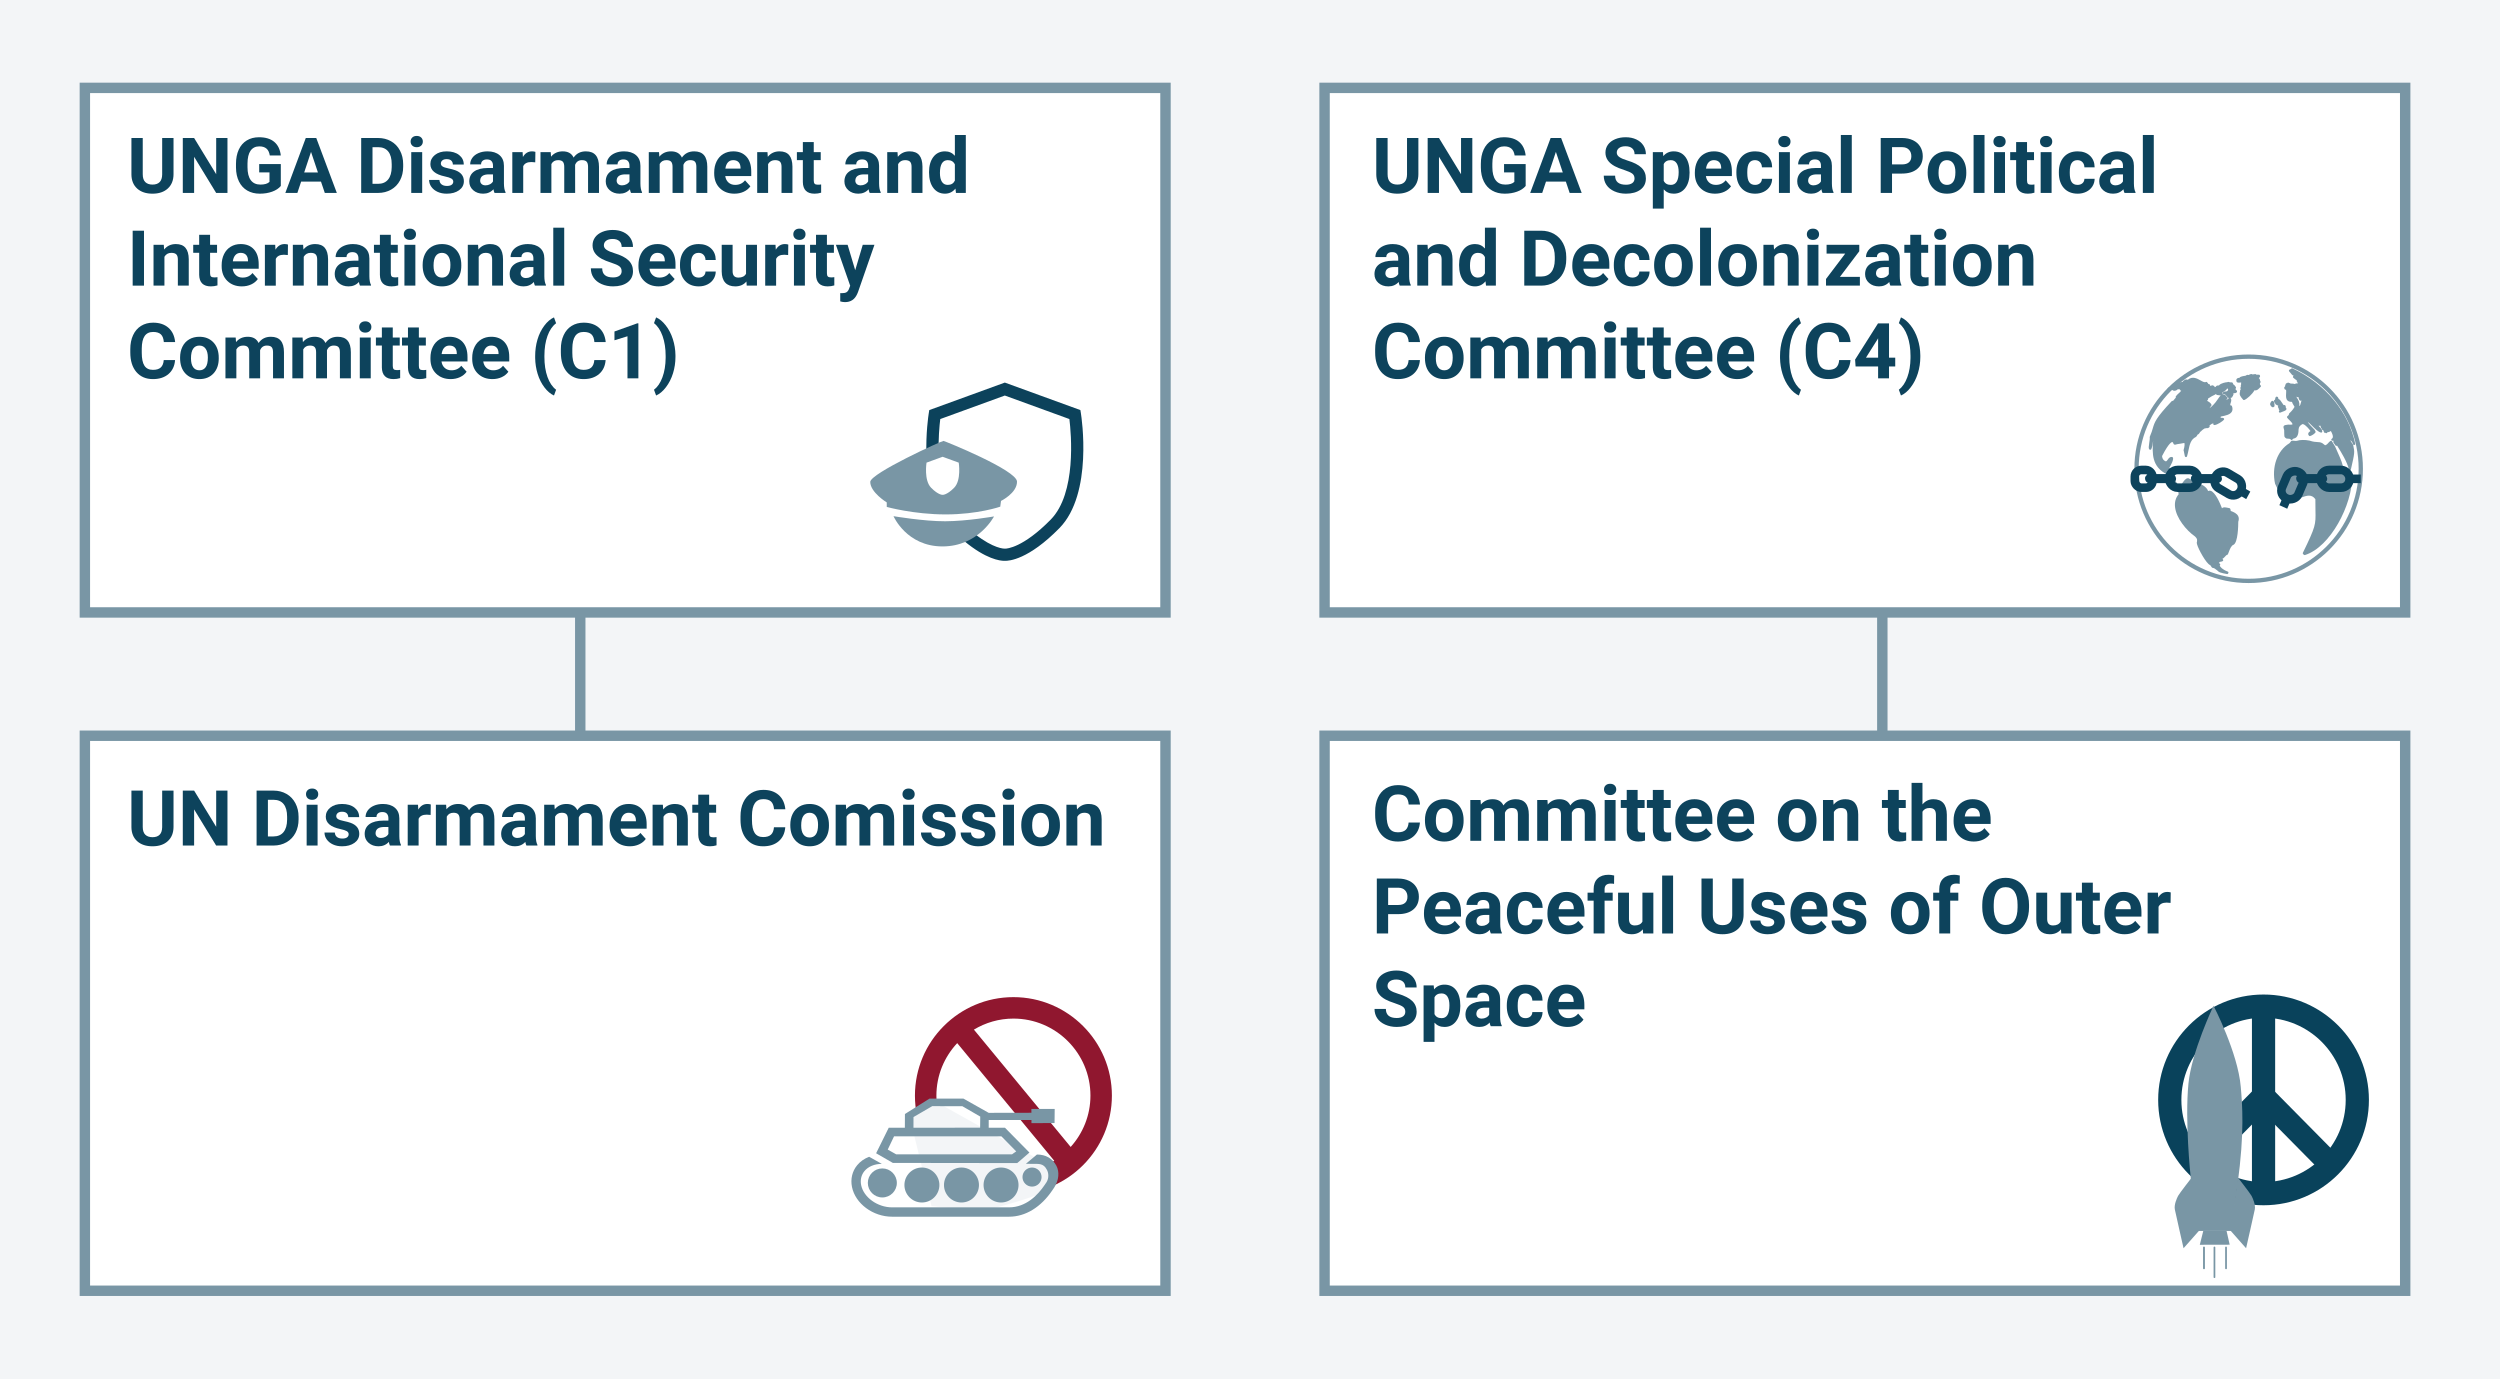 <?xml version="1.0" encoding="UTF-8"?>
<svg id="Ebene_2" data-name="Ebene 2" xmlns="http://www.w3.org/2000/svg" viewBox="0 0 1920 1059.229">
  <defs>
    <style>
      .cls-1, .cls-2, .cls-3 {
        stroke: #7996a5;
      }

      .cls-1, .cls-2, .cls-3, .cls-4, .cls-5 {
        stroke-miterlimit: 10;
      }

      .cls-1, .cls-2, .cls-4, .cls-5 {
        fill: none;
      }

      .cls-1, .cls-3 {
        stroke-width: 8px;
      }

      .cls-2 {
        stroke-width: 3.296px;
      }

      .cls-3 {
        fill: #fff;
      }

      .cls-4 {
        stroke: #0d435c;
        stroke-width: 6.592px;
      }

      .cls-6 {
        fill: #90172f;
      }

      .cls-7 {
        fill: #0d435c;
      }

      .cls-8 {
        fill: #f3f5f7;
      }

      .cls-5 {
        stroke: #09425b;
        stroke-width: 17.828px;
      }

      .cls-9 {
        fill: #0c425b;
      }

      .cls-10 {
        fill: #7996a5;
      }
    </style>
  </defs>
  <rect class="cls-8" x="-12.65" y="-22.389" width="1954.397" height="1093.804"/>
  <rect class="cls-3" x="65.174" y="565.05" width="829.92" height="426.253"/>
  <path class="cls-6" d="M778.305,765.794c-41.703,0-75.632,33.929-75.632,75.634,0,41.703,33.929,75.632,75.632,75.632,41.706,0,75.634-33.929,75.634-75.632,0-41.706-33.929-75.634-75.634-75.634ZM719.155,841.429c0-15.584,6.103-29.737,15.987-40.314l74.531,90.372c-9.106,5.726-19.839,9.092-31.367,9.092-32.614,0-59.15-26.536-59.15-59.15ZM822.273,880.858l-74.314-90.11c8.886-5.342,19.245-8.473,30.347-8.473,32.617,0,59.153,26.536,59.153,59.153,0,15.155-5.778,28.952-15.185,39.429Z"/>
  <path class="cls-8" d="M697.765,854.24l17.611-10.008,91.341,51.148s-2.236,7.948,2.309,14.067-54.11,20.605-54.11,20.605l-39.54-3.731-17.611-72.082Z"/>
  <rect class="cls-3" x="1017.264" y="565.05" width="829.92" height="426.253"/>
  <circle class="cls-5" cx="1738.401" cy="844.72" r="72.011"/>
  <line class="cls-5" x1="1738.401" y1="772.709" x2="1738.401" y2="916.731"/>
  <line class="cls-5" x1="1738.082" y1="842.268" x2="1686.283" y2="894.704"/>
  <line class="cls-5" x1="1790.2" y1="894.624" x2="1738.401" y2="842.188"/>
  <rect class="cls-3" x="65.174" y="67.492" width="829.92" height="402.871"/>
  <rect class="cls-3" x="1017.264" y="67.492" width="829.92" height="402.871"/>
  <g>
    <path class="cls-7" d="M133.266,105.986v27.783c0,4.616-1.444,8.267-4.332,10.951s-6.833,4.026-11.834,4.026c-4.925,0-8.836-1.304-11.733-3.911-2.897-2.607-4.375-6.189-4.432-10.748v-28.102h8.691v27.841c0,2.763.662,4.776,1.985,6.041,1.322,1.265,3.153,1.897,5.49,1.897,4.886,0,7.368-2.568,7.445-7.706v-28.073h8.721Z"/>
    <path class="cls-7" d="M174.694,148.168h-8.691l-16.92-27.754v27.754h-8.69v-42.182h8.69l16.949,27.812v-27.812h8.662v42.182Z"/>
    <path class="cls-7" d="M215.659,142.837c-1.564,1.874-3.776,3.327-6.634,4.36-2.859,1.033-6.026,1.55-9.503,1.55-3.65,0-6.852-.796-9.604-2.39-2.753-1.594-4.877-3.906-6.374-6.938s-2.265-6.596-2.303-10.69v-2.868c0-4.21.709-7.855,2.129-10.937,1.42-3.08,3.467-5.437,6.142-7.069,2.675-1.632,5.809-2.447,9.401-2.447,5.002,0,8.913,1.192,11.733,3.577,2.819,2.386,4.49,5.857,5.012,10.415h-8.459c-.387-2.414-1.241-4.181-2.564-5.301s-3.144-1.681-5.461-1.681c-2.955,0-5.205,1.11-6.75,3.332-1.546,2.221-2.328,5.523-2.347,9.907v2.694c0,4.424.84,7.765,2.521,10.024,1.68,2.26,4.143,3.39,7.388,3.39,3.264,0,5.591-.695,6.981-2.086v-7.271h-7.909v-6.403h16.601v16.832Z"/>
    <path class="cls-7" d="M246.513,139.476h-15.238l-2.897,8.691h-9.241l15.702-42.182h8.054l15.789,42.182h-9.241l-2.927-8.691ZM233.621,132.436h10.545l-5.302-15.789-5.243,15.789Z"/>
    <path class="cls-7" d="M277.396,148.168v-42.182h12.979c3.708,0,7.025.836,9.951,2.506,2.927,1.671,5.21,4.047,6.852,7.127,1.642,3.081,2.463,6.581,2.463,10.502v1.941c0,3.921-.807,7.406-2.419,10.458-1.613,3.052-3.887,5.418-6.822,7.098-2.937,1.681-6.249,2.531-9.938,2.55h-13.065ZM286.087,113.026v28.159h4.201c3.399,0,5.997-1.11,7.793-3.331,1.797-2.221,2.714-5.398,2.753-9.531v-2.231c0-4.287-.889-7.537-2.666-9.748-1.777-2.212-4.374-3.317-7.793-3.317h-4.288Z"/>
    <path class="cls-7" d="M315.349,108.71c0-1.256.42-2.289,1.26-3.101.84-.811,1.984-1.217,3.434-1.217,1.429,0,2.568.406,3.418,1.217.85.812,1.274,1.845,1.274,3.101,0,1.274-.43,2.317-1.289,3.129-.859.811-1.994,1.217-3.403,1.217-1.41,0-2.545-.406-3.404-1.217-.859-.812-1.289-1.854-1.289-3.129ZM324.242,148.168h-8.401v-31.347h8.401v31.347Z"/>
    <path class="cls-7" d="M348.114,139.505c0-1.023-.507-1.83-1.521-2.419s-2.642-1.115-4.882-1.579c-7.455-1.564-11.183-4.731-11.183-9.503,0-2.781,1.154-5.104,3.462-6.967,2.308-1.864,5.326-2.796,9.054-2.796,3.979,0,7.16.937,9.546,2.81,2.385,1.874,3.578,4.308,3.578,7.301h-8.373c0-1.197-.387-2.187-1.159-2.969s-1.979-1.174-3.621-1.174c-1.41,0-2.501.318-3.273.956s-1.159,1.448-1.159,2.434c0,.927.439,1.676,1.318,2.245.879.57,2.361,1.062,4.447,1.478,2.086.416,3.843.884,5.272,1.405,4.423,1.622,6.635,4.433,6.635,8.431,0,2.858-1.228,5.171-3.68,6.938-2.453,1.768-5.62,2.65-9.503,2.65-2.626,0-4.959-.468-6.996-1.404-2.038-.938-3.636-2.222-4.795-3.854-1.158-1.632-1.738-3.395-1.738-5.287h7.938c.077,1.487.627,2.627,1.651,3.418,1.023.793,2.395,1.188,4.113,1.188,1.604,0,2.815-.305,3.637-.913.82-.608,1.23-1.405,1.23-2.39Z"/>
    <path class="cls-7" d="M379.81,148.168c-.387-.753-.667-1.689-.841-2.811-2.027,2.26-4.664,3.39-7.909,3.39-3.07,0-5.615-.888-7.634-2.665-2.018-1.776-3.027-4.017-3.027-6.722,0-3.321,1.231-5.871,3.694-7.647,2.462-1.777,6.021-2.675,10.676-2.694h3.853v-1.797c0-1.448-.372-2.607-1.115-3.477s-1.917-1.304-3.52-1.304c-1.41,0-2.517.339-3.317,1.015-.802.676-1.202,1.604-1.202,2.781h-8.373c0-1.815.561-3.496,1.681-5.041s2.704-2.757,4.751-3.636,4.346-1.318,6.896-1.318c3.862,0,6.929.971,9.198,2.911,2.269,1.941,3.404,4.67,3.404,8.185v13.587c.019,2.975.435,5.226,1.245,6.751v.492h-8.459ZM372.885,142.344c1.236,0,2.376-.275,3.419-.825,1.043-.551,1.815-1.29,2.317-2.217v-5.389h-3.129c-4.19,0-6.422,1.449-6.691,4.346l-.029.492c0,1.043.366,1.903,1.101,2.579s1.738,1.014,3.013,1.014Z"/>
    <path class="cls-7" d="M411.069,124.672c-1.14-.154-2.144-.232-3.013-.232-3.168,0-5.244,1.072-6.229,3.216v20.512h-8.372v-31.347h7.909l.231,3.737c1.681-2.878,4.008-4.316,6.982-4.316.927,0,1.796.126,2.607.376l-.116,8.055Z"/>
    <path class="cls-7" d="M422.947,116.821l.261,3.506c2.222-2.724,5.225-4.085,9.011-4.085,4.036,0,6.808,1.593,8.314,4.78,2.202-3.188,5.34-4.78,9.415-4.78,3.399,0,5.93.99,7.591,2.97s2.491,4.959,2.491,8.938v20.019h-8.401v-20.036c0-1.781-.348-3.082-1.043-3.905s-1.922-1.234-3.68-1.234c-2.511,0-4.249,1.2-5.214,3.601l.028,21.575h-8.372v-20.007c0-1.82-.358-3.137-1.072-3.949-.715-.813-1.932-1.22-3.65-1.22-2.376,0-4.095.987-5.157,2.962v22.214h-8.372v-31.347h7.851Z"/>
    <path class="cls-7" d="M484.627,148.168c-.387-.753-.667-1.689-.841-2.811-2.027,2.26-4.664,3.39-7.909,3.39-3.07,0-5.615-.888-7.634-2.665-2.018-1.776-3.027-4.017-3.027-6.722,0-3.321,1.231-5.871,3.694-7.647,2.462-1.777,6.021-2.675,10.676-2.694h3.853v-1.797c0-1.448-.372-2.607-1.115-3.477s-1.917-1.304-3.52-1.304c-1.41,0-2.517.339-3.317,1.015-.802.676-1.202,1.604-1.202,2.781h-8.373c0-1.815.561-3.496,1.681-5.041s2.704-2.757,4.751-3.636,4.346-1.318,6.896-1.318c3.862,0,6.929.971,9.198,2.911,2.269,1.941,3.404,4.67,3.404,8.185v13.587c.019,2.975.435,5.226,1.245,6.751v.492h-8.459ZM477.702,142.344c1.236,0,2.376-.275,3.419-.825,1.043-.551,1.815-1.29,2.317-2.217v-5.389h-3.129c-4.19,0-6.422,1.449-6.691,4.346l-.029.492c0,1.043.366,1.903,1.101,2.579s1.738,1.014,3.013,1.014Z"/>
    <path class="cls-7" d="M506.122,116.821l.261,3.506c2.222-2.724,5.225-4.085,9.011-4.085,4.036,0,6.808,1.593,8.314,4.78,2.202-3.188,5.34-4.78,9.415-4.78,3.399,0,5.93.99,7.591,2.97s2.491,4.959,2.491,8.938v20.019h-8.401v-20.036c0-1.781-.348-3.082-1.043-3.905s-1.922-1.234-3.68-1.234c-2.511,0-4.249,1.2-5.214,3.601l.028,21.575h-8.372v-20.007c0-1.82-.358-3.137-1.072-3.949-.715-.813-1.932-1.22-3.65-1.22-2.376,0-4.095.987-5.157,2.962v22.214h-8.372v-31.347h7.851Z"/>
    <path class="cls-7" d="M564.064,148.747c-4.597,0-8.34-1.409-11.227-4.229-2.888-2.819-4.331-6.576-4.331-11.27v-.812c0-3.147.608-5.963,1.825-8.444,1.217-2.482,2.94-4.395,5.171-5.736,2.231-1.343,4.775-2.014,7.634-2.014,4.288,0,7.663,1.352,10.126,4.056,2.462,2.704,3.693,6.538,3.693,11.502v3.418h-19.961c.271,2.048,1.087,3.689,2.448,4.925,1.361,1.236,3.085,1.854,5.171,1.854,3.226,0,5.746-1.168,7.562-3.506l4.114,4.606c-1.256,1.777-2.955,3.163-5.099,4.158-2.145.994-4.52,1.491-7.127,1.491ZM563.108,122.992c-1.661,0-3.009.562-4.042,1.688-1.033,1.125-1.694,2.735-1.984,4.83h11.646v-.67c-.039-1.862-.541-3.303-1.507-4.321-.966-1.018-2.337-1.527-4.113-1.527Z"/>
    <path class="cls-7" d="M589.413,116.821l.261,3.621c2.24-2.8,5.244-4.2,9.01-4.2,3.322,0,5.795.976,7.417,2.926,1.622,1.951,2.452,4.867,2.491,8.749v20.251h-8.372v-20.094c0-1.781-.387-3.073-1.159-3.877-.772-.803-2.057-1.205-3.854-1.205-2.356,0-4.123,1.007-5.302,3.02v22.156h-8.372v-31.347h7.88Z"/>
    <path class="cls-7" d="M624.96,109.115v7.706h5.36v6.142h-5.36v15.645c0,1.159.223,1.989.667,2.491.444.503,1.294.754,2.549.754.928,0,1.748-.067,2.463-.203v6.345c-1.642.502-3.332.753-5.07.753-5.871,0-8.864-2.964-8.98-8.894v-16.891h-4.577v-6.142h4.577v-7.706h8.372Z"/>
    <path class="cls-7" d="M667.925,148.168c-.387-.753-.667-1.689-.841-2.811-2.027,2.26-4.664,3.39-7.909,3.39-3.07,0-5.615-.888-7.634-2.665-2.018-1.776-3.027-4.017-3.027-6.722,0-3.321,1.231-5.871,3.694-7.647,2.462-1.777,6.021-2.675,10.676-2.694h3.853v-1.797c0-1.448-.372-2.607-1.115-3.477s-1.917-1.304-3.52-1.304c-1.41,0-2.517.339-3.317,1.015-.802.676-1.202,1.604-1.202,2.781h-8.373c0-1.815.561-3.496,1.681-5.041s2.704-2.757,4.751-3.636,4.346-1.318,6.896-1.318c3.862,0,6.929.971,9.198,2.911,2.269,1.941,3.404,4.67,3.404,8.185v13.587c.019,2.975.435,5.226,1.245,6.751v.492h-8.459ZM661,142.344c1.236,0,2.376-.275,3.419-.825,1.043-.551,1.815-1.29,2.317-2.217v-5.389h-3.129c-4.19,0-6.422,1.449-6.691,4.346l-.029.492c0,1.043.366,1.903,1.101,2.579s1.738,1.014,3.013,1.014Z"/>
    <path class="cls-7" d="M689.276,116.821l.261,3.621c2.24-2.8,5.244-4.2,9.01-4.2,3.322,0,5.795.976,7.417,2.926,1.622,1.951,2.452,4.867,2.491,8.749v20.251h-8.372v-20.094c0-1.781-.387-3.073-1.159-3.877-.772-.803-2.057-1.205-3.854-1.205-2.356,0-4.123,1.007-5.302,3.02v22.156h-8.372v-31.347h7.88Z"/>
    <path class="cls-7" d="M713.496,132.262c0-4.886,1.096-8.778,3.288-11.675,2.192-2.897,5.19-4.346,8.995-4.346,3.052,0,5.572,1.14,7.562,3.418v-15.991h8.402v44.499h-7.562l-.406-3.332c-2.086,2.607-4.771,3.911-8.054,3.911-3.689,0-6.648-1.453-8.88-4.359-2.23-2.907-3.346-6.948-3.346-12.125ZM721.869,132.858c0,2.949.511,5.21,1.535,6.781,1.023,1.571,2.511,2.357,4.461,2.357,2.588,0,4.413-1.096,5.476-3.288v-12.428c-1.043-2.192-2.849-3.289-5.417-3.289-4.037,0-6.055,3.289-6.055,9.866Z"/>
    <path class="cls-7" d="M110.582,219.367h-8.691v-42.182h8.691v42.182Z"/>
    <path class="cls-7" d="M125.791,188.02l.261,3.621c2.24-2.8,5.244-4.2,9.01-4.2,3.322,0,5.794.976,7.417,2.926,1.622,1.951,2.452,4.867,2.491,8.749v20.251h-8.373v-20.094c0-1.781-.386-3.073-1.159-3.877-.772-.803-2.057-1.205-3.853-1.205-2.357,0-4.124,1.007-5.302,3.02v22.156h-8.373v-31.347h7.88Z"/>
    <path class="cls-7" d="M161.338,180.314v7.706h5.36v6.142h-5.36v15.645c0,1.159.223,1.989.667,2.491.444.503,1.294.754,2.549.754.928,0,1.748-.067,2.463-.203v6.345c-1.642.502-3.332.753-5.07.753-5.871,0-8.864-2.964-8.98-8.894v-16.891h-4.577v-6.142h4.577v-7.706h8.372Z"/>
    <path class="cls-7" d="M185.79,219.946c-4.597,0-8.34-1.409-11.227-4.229-2.888-2.819-4.331-6.576-4.331-11.27v-.812c0-3.147.608-5.963,1.825-8.444,1.217-2.482,2.94-4.395,5.171-5.736,2.231-1.343,4.775-2.014,7.634-2.014,4.288,0,7.663,1.352,10.126,4.056,2.462,2.704,3.693,6.538,3.693,11.502v3.418h-19.961c.271,2.048,1.087,3.689,2.448,4.925,1.361,1.236,3.085,1.854,5.171,1.854,3.226,0,5.746-1.168,7.562-3.506l4.114,4.606c-1.256,1.777-2.955,3.163-5.099,4.158-2.145.994-4.52,1.491-7.127,1.491ZM184.834,194.191c-1.661,0-3.009.562-4.042,1.688-1.033,1.125-1.694,2.735-1.984,4.83h11.646v-.67c-.039-1.862-.541-3.303-1.507-4.321-.966-1.018-2.337-1.527-4.113-1.527Z"/>
    <path class="cls-7" d="M221.048,195.872c-1.14-.154-2.144-.232-3.013-.232-3.168,0-5.244,1.072-6.229,3.216v20.512h-8.372v-31.347h7.909l.231,3.737c1.681-2.878,4.008-4.316,6.982-4.316.927,0,1.796.126,2.607.376l-.116,8.055Z"/>
    <path class="cls-7" d="M232.781,188.02l.261,3.621c2.24-2.8,5.244-4.2,9.01-4.2,3.322,0,5.795.976,7.417,2.926,1.622,1.951,2.452,4.867,2.491,8.749v20.251h-8.372v-20.094c0-1.781-.387-3.073-1.159-3.877-.772-.803-2.057-1.205-3.854-1.205-2.356,0-4.123,1.007-5.302,3.02v22.156h-8.372v-31.347h7.88Z"/>
    <path class="cls-7" d="M276.47,219.367c-.387-.753-.667-1.689-.841-2.811-2.027,2.26-4.664,3.39-7.909,3.39-3.07,0-5.615-.888-7.634-2.665-2.018-1.776-3.027-4.017-3.027-6.722,0-3.321,1.231-5.871,3.694-7.647,2.462-1.777,6.021-2.675,10.676-2.694h3.853v-1.797c0-1.448-.372-2.607-1.115-3.477s-1.917-1.304-3.52-1.304c-1.41,0-2.517.339-3.317,1.015-.802.676-1.202,1.604-1.202,2.781h-8.373c0-1.815.561-3.496,1.681-5.041s2.704-2.757,4.751-3.636,4.346-1.318,6.896-1.318c3.862,0,6.929.971,9.198,2.911,2.269,1.941,3.404,4.67,3.404,8.185v13.587c.019,2.975.435,5.226,1.245,6.751v.492h-8.459ZM269.545,213.544c1.236,0,2.376-.275,3.419-.825,1.043-.551,1.815-1.29,2.317-2.217v-5.389h-3.129c-4.19,0-6.422,1.449-6.691,4.346l-.029.492c0,1.043.366,1.903,1.101,2.579s1.738,1.014,3.013,1.014Z"/>
    <path class="cls-7" d="M300.139,180.314v7.706h5.36v6.142h-5.36v15.645c0,1.159.223,1.989.667,2.491.444.503,1.294.754,2.549.754.928,0,1.748-.067,2.463-.203v6.345c-1.642.502-3.332.753-5.07.753-5.871,0-8.864-2.964-8.98-8.894v-16.891h-4.577v-6.142h4.577v-7.706h8.372Z"/>
    <path class="cls-7" d="M310.105,179.909c0-1.256.42-2.289,1.26-3.101.84-.811,1.984-1.217,3.434-1.217,1.429,0,2.568.406,3.418,1.217.85.812,1.274,1.845,1.274,3.101,0,1.274-.43,2.317-1.289,3.129-.859.811-1.994,1.217-3.403,1.217-1.41,0-2.545-.406-3.404-1.217-.859-.812-1.289-1.854-1.289-3.129ZM318.999,219.367h-8.401v-31.347h8.401v31.347Z"/>
    <path class="cls-7" d="M324.591,203.404c0-3.109.599-5.881,1.796-8.314s2.921-4.317,5.172-5.649c2.249-1.333,4.862-1.999,7.836-1.999,4.23,0,7.683,1.294,10.357,3.882,2.675,2.589,4.167,6.104,4.477,10.546l.058,2.144c0,4.809-1.343,8.667-4.027,11.574-2.685,2.906-6.286,4.359-10.806,4.359s-8.127-1.448-10.821-4.346c-2.694-2.896-4.041-6.837-4.041-11.819v-.377ZM332.964,203.999c0,2.979.56,5.257,1.68,6.833s2.724,2.364,4.81,2.364c2.027,0,3.611-.778,4.751-2.336,1.14-1.557,1.709-4.047,1.709-7.471,0-2.921-.569-5.185-1.709-6.79s-2.743-2.408-4.81-2.408c-2.047,0-3.631.798-4.751,2.394-1.12,1.597-1.68,4.067-1.68,7.414Z"/>
    <path class="cls-7" d="M367.148,188.02l.261,3.621c2.24-2.8,5.244-4.2,9.01-4.2,3.322,0,5.795.976,7.417,2.926,1.622,1.951,2.452,4.867,2.491,8.749v20.251h-8.372v-20.094c0-1.781-.387-3.073-1.159-3.877-.772-.803-2.057-1.205-3.854-1.205-2.356,0-4.123,1.007-5.302,3.02v22.156h-8.372v-31.347h7.88Z"/>
    <path class="cls-7" d="M410.837,219.367c-.387-.753-.667-1.689-.841-2.811-2.027,2.26-4.664,3.39-7.909,3.39-3.07,0-5.615-.888-7.634-2.665-2.018-1.776-3.027-4.017-3.027-6.722,0-3.321,1.231-5.871,3.694-7.647,2.462-1.777,6.021-2.675,10.676-2.694h3.853v-1.797c0-1.448-.372-2.607-1.115-3.477s-1.917-1.304-3.52-1.304c-1.41,0-2.517.339-3.317,1.015-.802.676-1.202,1.604-1.202,2.781h-8.373c0-1.815.561-3.496,1.681-5.041s2.704-2.757,4.751-3.636,4.346-1.318,6.896-1.318c3.862,0,6.929.971,9.198,2.911,2.269,1.941,3.404,4.67,3.404,8.185v13.587c.019,2.975.435,5.226,1.245,6.751v.492h-8.459ZM403.912,213.544c1.236,0,2.376-.275,3.419-.825,1.043-.551,1.815-1.29,2.317-2.217v-5.389h-3.129c-4.19,0-6.422,1.449-6.691,4.346l-.029.492c0,1.043.366,1.903,1.101,2.579s1.738,1.014,3.013,1.014Z"/>
    <path class="cls-7" d="M433.318,219.367h-8.401v-44.499h8.401v44.499Z"/>
    <path class="cls-7" d="M477.413,208.3c0-1.642-.58-2.902-1.738-3.781-1.159-.879-3.245-1.806-6.258-2.781-3.014-.975-5.398-1.936-7.156-2.883-4.79-2.588-7.185-6.073-7.185-10.458,0-2.279.642-4.312,1.927-6.099,1.284-1.786,3.129-3.182,5.533-4.187,2.404-1.004,5.104-1.506,8.098-1.506,3.013,0,5.697.546,8.054,1.637s4.187,2.632,5.49,4.621,1.955,4.249,1.955,6.778h-8.691c0-1.931-.608-3.433-1.825-4.505-1.217-1.071-2.926-1.607-5.128-1.607-2.124,0-3.775.449-4.954,1.347-1.178.898-1.767,2.082-1.767,3.549,0,1.372.69,2.521,2.071,3.448,1.381.927,3.413,1.796,6.099,2.607,4.943,1.487,8.546,3.331,10.806,5.533s3.39,4.944,3.39,8.228c0,3.65-1.381,6.514-4.143,8.59-2.763,2.076-6.48,3.114-11.154,3.114-3.244,0-6.199-.594-8.864-1.781-2.666-1.188-4.699-2.814-6.099-4.882-1.4-2.066-2.101-4.462-2.101-7.185h8.721c0,4.654,2.78,6.981,8.343,6.981,2.066,0,3.68-.42,4.839-1.26,1.158-.84,1.738-2.014,1.738-3.52Z"/>
    <path class="cls-7" d="M505.892,219.946c-4.597,0-8.34-1.409-11.227-4.229-2.888-2.819-4.331-6.576-4.331-11.27v-.812c0-3.147.608-5.963,1.825-8.444,1.217-2.482,2.94-4.395,5.171-5.736,2.231-1.343,4.775-2.014,7.634-2.014,4.288,0,7.663,1.352,10.126,4.056,2.462,2.704,3.693,6.538,3.693,11.502v3.418h-19.961c.271,2.048,1.087,3.689,2.448,4.925,1.361,1.236,3.085,1.854,5.171,1.854,3.226,0,5.746-1.168,7.562-3.506l4.114,4.606c-1.256,1.777-2.955,3.163-5.099,4.158-2.145.994-4.52,1.491-7.127,1.491ZM504.936,194.191c-1.661,0-3.009.562-4.042,1.688-1.033,1.125-1.694,2.735-1.984,4.83h11.646v-.67c-.039-1.862-.541-3.303-1.507-4.321-.966-1.018-2.337-1.527-4.113-1.527Z"/>
    <path class="cls-7" d="M536.572,213.196c1.545,0,2.8-.425,3.766-1.274s1.468-1.979,1.507-3.39h7.852c-.02,2.125-.6,4.07-1.738,5.838-1.141,1.767-2.699,3.139-4.68,4.113-1.979.976-4.167,1.463-6.562,1.463-4.48,0-8.016-1.424-10.604-4.272s-3.882-6.784-3.882-11.806v-.551c0-4.828,1.284-8.682,3.854-11.56,2.568-2.878,6.093-4.316,10.574-4.316,3.92,0,7.063,1.115,9.43,3.346,2.366,2.231,3.568,5.2,3.607,8.909h-7.852c-.039-1.631-.541-2.956-1.507-3.976s-2.24-1.529-3.824-1.529c-1.95,0-3.423.711-4.418,2.133s-1.491,3.729-1.491,6.92v.87c0,3.23.492,5.552,1.477,6.964.985,1.412,2.482,2.118,4.491,2.118Z"/>
    <path class="cls-7" d="M573.25,216.18c-2.067,2.511-4.926,3.766-8.576,3.766-3.36,0-5.924-.965-7.691-2.896s-2.67-4.761-2.709-8.489v-20.54h8.373v20.274c0,3.268,1.487,4.901,4.461,4.901,2.84,0,4.79-.985,5.853-2.959v-22.217h8.401v31.347h-7.88l-.231-3.187Z"/>
    <path class="cls-7" d="M605.291,195.872c-1.14-.154-2.144-.232-3.013-.232-3.168,0-5.244,1.072-6.229,3.216v20.512h-8.372v-31.347h7.909l.231,3.737c1.681-2.878,4.008-4.316,6.982-4.316.927,0,1.796.126,2.607.376l-.116,8.055Z"/>
    <path class="cls-7" d="M609.261,179.909c0-1.256.42-2.289,1.26-3.101.84-.811,1.984-1.217,3.434-1.217,1.429,0,2.568.406,3.418,1.217.85.812,1.274,1.845,1.274,3.101,0,1.274-.43,2.317-1.289,3.129-.859.811-1.994,1.217-3.403,1.217-1.41,0-2.545-.406-3.404-1.217-.859-.812-1.289-1.854-1.289-3.129ZM618.154,219.367h-8.401v-31.347h8.401v31.347Z"/>
    <path class="cls-7" d="M635.073,180.314v7.706h5.36v6.142h-5.36v15.645c0,1.159.223,1.989.667,2.491.444.503,1.294.754,2.549.754.928,0,1.748-.067,2.463-.203v6.345c-1.642.502-3.332.753-5.07.753-5.871,0-8.864-2.964-8.98-8.894v-16.891h-4.577v-6.142h4.577v-7.706h8.372Z"/>
    <path class="cls-7" d="M656.802,207.518l5.794-19.498h8.981l-12.603,36.214-.695,1.651c-1.873,4.095-4.964,6.142-9.271,6.142-1.217,0-2.453-.184-3.708-.551v-6.344l1.274.028c1.583,0,2.767-.241,3.549-.724.782-.483,1.396-1.285,1.84-2.405l.984-2.578-10.979-31.434h9.01l5.823,19.498Z"/>
    <path class="cls-7" d="M134.454,276.515c-.329,4.539-2.004,8.111-5.026,10.719-3.023,2.607-7.006,3.911-11.951,3.911-5.408,0-9.662-1.82-12.762-5.461-3.1-3.641-4.649-8.638-4.649-14.992v-2.578c0-4.057.714-7.629,2.144-10.72,1.429-3.09,3.472-5.461,6.127-7.112,2.655-1.651,5.741-2.477,9.256-2.477,4.867,0,8.788,1.304,11.762,3.911,2.974,2.607,4.693,6.268,5.157,10.979h-8.691c-.213-2.724-.971-4.697-2.274-5.925-1.304-1.226-3.289-1.839-5.954-1.839-2.897,0-5.065,1.038-6.504,3.114-1.439,2.076-2.178,5.297-2.216,9.661v3.188c0,4.558.69,7.89,2.071,9.994,1.38,2.105,3.559,3.158,6.533,3.158,2.685,0,4.688-.613,6.012-1.84,1.323-1.226,2.081-3.124,2.274-5.692h8.691Z"/>
    <path class="cls-7" d="M138.307,274.603c0-3.109.599-5.881,1.796-8.314,1.197-2.434,2.921-4.317,5.171-5.649,2.249-1.333,4.862-1.999,7.836-1.999,4.23,0,7.683,1.294,10.357,3.882,2.675,2.589,4.167,6.104,4.477,10.546l.058,2.144c0,4.809-1.343,8.667-4.027,11.574-2.685,2.906-6.286,4.359-10.806,4.359s-8.127-1.448-10.821-4.346c-2.694-2.896-4.042-6.837-4.042-11.819v-.377ZM146.68,275.198c0,2.979.56,5.257,1.68,6.833s2.724,2.364,4.81,2.364c2.027,0,3.611-.778,4.751-2.336,1.14-1.557,1.709-4.047,1.709-7.471,0-2.921-.569-5.185-1.709-6.79s-2.743-2.408-4.81-2.408c-2.047,0-3.631.798-4.751,2.394-1.12,1.597-1.68,4.067-1.68,7.414Z"/>
    <path class="cls-7" d="M181.009,259.219l.261,3.506c2.222-2.724,5.225-4.085,9.011-4.085,4.036,0,6.808,1.593,8.314,4.78,2.202-3.188,5.34-4.78,9.415-4.78,3.399,0,5.93.99,7.591,2.97s2.491,4.959,2.491,8.938v20.019h-8.401v-20.036c0-1.781-.348-3.082-1.043-3.905s-1.922-1.234-3.68-1.234c-2.511,0-4.249,1.2-5.214,3.601l.028,21.575h-8.372v-20.007c0-1.82-.358-3.137-1.072-3.949-.715-.813-1.932-1.22-3.65-1.22-2.376,0-4.095.987-5.157,2.962v22.214h-8.372v-31.347h7.851Z"/>
    <path class="cls-7" d="M232.374,259.219l.261,3.506c2.222-2.724,5.225-4.085,9.011-4.085,4.036,0,6.808,1.593,8.314,4.78,2.202-3.188,5.34-4.78,9.415-4.78,3.399,0,5.93.99,7.591,2.97s2.491,4.959,2.491,8.938v20.019h-8.401v-20.036c0-1.781-.348-3.082-1.043-3.905s-1.922-1.234-3.68-1.234c-2.511,0-4.249,1.2-5.214,3.601l.028,21.575h-8.372v-20.007c0-1.82-.358-3.137-1.072-3.949-.715-.813-1.932-1.22-3.65-1.22-2.376,0-4.095.987-5.157,2.962v22.214h-8.372v-31.347h7.851Z"/>
    <path class="cls-7" d="M275.831,251.108c0-1.256.42-2.289,1.26-3.101.84-.811,1.984-1.217,3.434-1.217,1.429,0,2.568.406,3.418,1.217.85.812,1.274,1.845,1.274,3.101,0,1.274-.43,2.317-1.289,3.129-.859.811-1.994,1.217-3.403,1.217-1.41,0-2.545-.406-3.404-1.217-.859-.812-1.289-1.854-1.289-3.129ZM284.725,290.566h-8.401v-31.347h8.401v31.347Z"/>
    <path class="cls-7" d="M301.644,251.513v7.706h5.36v6.142h-5.36v15.645c0,1.159.223,1.989.667,2.491.444.503,1.294.754,2.549.754.928,0,1.748-.067,2.463-.203v6.345c-1.642.502-3.332.753-5.07.753-5.871,0-8.864-2.964-8.98-8.894v-16.891h-4.577v-6.142h4.577v-7.706h8.372Z"/>
    <path class="cls-7" d="M321.691,251.513v7.706h5.36v6.142h-5.36v15.645c0,1.159.223,1.989.667,2.491.444.503,1.294.754,2.549.754.928,0,1.748-.067,2.463-.203v6.345c-1.642.502-3.332.753-5.07.753-5.871,0-8.864-2.964-8.98-8.894v-16.891h-4.577v-6.142h4.577v-7.706h8.372Z"/>
    <path class="cls-7" d="M346.144,291.145c-4.597,0-8.34-1.409-11.227-4.229-2.888-2.819-4.331-6.576-4.331-11.27v-.812c0-3.147.608-5.963,1.825-8.444,1.217-2.482,2.94-4.395,5.171-5.736,2.231-1.343,4.775-2.014,7.634-2.014,4.288,0,7.663,1.352,10.126,4.056,2.462,2.704,3.693,6.538,3.693,11.502v3.418h-19.961c.271,2.048,1.087,3.689,2.448,4.925,1.361,1.236,3.085,1.854,5.171,1.854,3.226,0,5.746-1.168,7.562-3.506l4.114,4.606c-1.256,1.777-2.955,3.163-5.099,4.158-2.145.994-4.52,1.491-7.127,1.491ZM345.188,265.39c-1.661,0-3.009.562-4.042,1.688-1.033,1.125-1.694,2.735-1.984,4.83h11.646v-.67c-.039-1.862-.541-3.303-1.507-4.321-.966-1.018-2.337-1.527-4.113-1.527Z"/>
    <path class="cls-7" d="M378.215,291.145c-4.597,0-8.34-1.409-11.227-4.229-2.888-2.819-4.331-6.576-4.331-11.27v-.812c0-3.147.608-5.963,1.825-8.444,1.217-2.482,2.94-4.395,5.171-5.736,2.231-1.343,4.775-2.014,7.634-2.014,4.288,0,7.663,1.352,10.126,4.056,2.462,2.704,3.693,6.538,3.693,11.502v3.418h-19.961c.271,2.048,1.087,3.689,2.448,4.925,1.361,1.236,3.085,1.854,5.171,1.854,3.226,0,5.746-1.168,7.562-3.506l4.114,4.606c-1.256,1.777-2.955,3.163-5.099,4.158-2.145.994-4.52,1.491-7.127,1.491ZM377.259,265.39c-1.661,0-3.009.562-4.042,1.688-1.033,1.125-1.694,2.735-1.984,4.83h11.646v-.67c-.039-1.862-.541-3.303-1.507-4.321-.966-1.018-2.337-1.527-4.113-1.527Z"/>
    <path class="cls-7" d="M411.01,273.416c0-4.423.589-8.634,1.767-12.632s2.916-7.537,5.215-10.618c2.299-3.08,4.79-5.219,7.475-6.417l1.622,4.52c-2.819,2.086-5.021,5.312-6.605,9.677-1.583,4.365-2.375,9.464-2.375,15.297v.897c0,5.853.782,10.971,2.347,15.354,1.564,4.385,3.775,7.658,6.634,9.821l-1.622,4.433c-2.627-1.178-5.075-3.259-7.344-6.243-2.27-2.984-4.003-6.427-5.2-10.328-1.198-3.901-1.836-7.977-1.912-12.226v-1.535Z"/>
    <path class="cls-7" d="M465.127,276.515c-.328,4.539-2.004,8.111-5.026,10.719s-7.007,3.911-11.95,3.911c-5.408,0-9.662-1.82-12.762-5.461-3.101-3.641-4.65-8.638-4.65-14.992v-2.578c0-4.057.715-7.629,2.145-10.72,1.429-3.09,3.471-5.461,6.127-7.112,2.655-1.651,5.741-2.477,9.256-2.477,4.867,0,8.788,1.304,11.763,3.911,2.974,2.607,4.693,6.268,5.156,10.979h-8.69c-.213-2.724-.971-4.697-2.274-5.925-1.304-1.226-3.288-1.839-5.954-1.839-2.896,0-5.065,1.038-6.504,3.114s-2.178,5.297-2.216,9.661v3.188c0,4.558.69,7.89,2.071,9.994,1.381,2.105,3.559,3.158,6.533,3.158,2.684,0,4.688-.613,6.011-1.84,1.323-1.226,2.081-3.124,2.274-5.692h8.691Z"/>
    <path class="cls-7" d="M490.274,290.566h-8.373v-32.318l-9.995,3.087v-6.75l17.47-6.258h.898v42.239Z"/>
    <path class="cls-7" d="M518.753,274.082c0,4.365-.628,8.565-1.884,12.603-1.255,4.036-3.061,7.6-5.417,10.69-2.356,3.09-4.877,5.214-7.562,6.373l-1.622-4.433c2.742-2.066,4.905-5.254,6.489-9.561,1.583-4.307,2.404-9.261,2.463-14.861v-1.536c0-5.774-.788-10.864-2.361-15.268-1.574-4.403-3.771-7.706-6.591-9.908l1.622-4.433c2.626,1.141,5.104,3.207,7.431,6.2,2.327,2.994,4.133,6.479,5.418,10.458,1.284,3.979,1.955,8.103,2.014,12.371v1.304Z"/>
  </g>
  <g>
    <path class="cls-7" d="M1089.317,105.986v27.783c0,4.616-1.444,8.267-4.331,10.951-2.888,2.685-6.833,4.026-11.835,4.026-4.925,0-8.836-1.304-11.733-3.911-2.896-2.607-4.374-6.189-4.433-10.748v-28.102h8.691v27.841c0,2.763.661,4.776,1.984,6.041s3.153,1.897,5.49,1.897c4.886,0,7.368-2.568,7.445-7.706v-28.073h8.721Z"/>
    <path class="cls-7" d="M1130.745,148.168h-8.69l-16.92-27.754v27.754h-8.69v-42.182h8.69l16.948,27.812v-27.812h8.662v42.182Z"/>
    <path class="cls-7" d="M1171.71,142.837c-1.564,1.874-3.776,3.327-6.634,4.36-2.859,1.033-6.026,1.55-9.503,1.55-3.65,0-6.852-.796-9.604-2.39-2.753-1.594-4.877-3.906-6.374-6.938s-2.265-6.596-2.303-10.69v-2.868c0-4.21.709-7.855,2.129-10.937,1.42-3.08,3.467-5.437,6.142-7.069,2.675-1.632,5.809-2.447,9.401-2.447,5.002,0,8.913,1.192,11.733,3.577,2.819,2.386,4.49,5.857,5.012,10.415h-8.459c-.387-2.414-1.241-4.181-2.564-5.301s-3.144-1.681-5.461-1.681c-2.955,0-5.205,1.11-6.75,3.332-1.546,2.221-2.328,5.523-2.347,9.907v2.694c0,4.424.84,7.765,2.521,10.024,1.68,2.26,4.143,3.39,7.388,3.39,3.264,0,5.591-.695,6.981-2.086v-7.271h-7.909v-6.403h16.601v16.832Z"/>
    <path class="cls-7" d="M1202.563,139.476h-15.238l-2.897,8.691h-9.241l15.702-42.182h8.054l15.789,42.182h-9.241l-2.927-8.691ZM1189.672,132.436h10.545l-5.302-15.789-5.243,15.789Z"/>
    <path class="cls-7" d="M1255.32,137.101c0-1.642-.58-2.902-1.738-3.781-1.159-.879-3.245-1.806-6.258-2.781-3.014-.975-5.398-1.936-7.156-2.883-4.79-2.588-7.185-6.073-7.185-10.458,0-2.279.642-4.312,1.927-6.099,1.284-1.786,3.129-3.182,5.533-4.187,2.404-1.004,5.104-1.506,8.098-1.506,3.013,0,5.697.546,8.054,1.637s4.187,2.632,5.49,4.621,1.955,4.249,1.955,6.778h-8.691c0-1.931-.608-3.433-1.825-4.505-1.217-1.071-2.926-1.607-5.128-1.607-2.124,0-3.775.449-4.954,1.347-1.178.898-1.767,2.082-1.767,3.549,0,1.372.69,2.521,2.071,3.448,1.381.927,3.413,1.796,6.099,2.607,4.943,1.487,8.546,3.331,10.806,5.533s3.39,4.944,3.39,8.228c0,3.65-1.381,6.514-4.143,8.59-2.763,2.076-6.48,3.114-11.154,3.114-3.244,0-6.199-.594-8.864-1.781-2.666-1.188-4.699-2.814-6.099-4.882-1.4-2.066-2.101-4.462-2.101-7.185h8.721c0,4.654,2.78,6.981,8.343,6.981,2.066,0,3.68-.42,4.839-1.26,1.158-.84,1.738-2.014,1.738-3.52Z"/>
    <path class="cls-7" d="M1297.589,132.784c0,4.829-1.097,8.696-3.288,11.604-2.192,2.906-5.152,4.359-8.88,4.359-3.168,0-5.727-1.101-7.678-3.303v14.775h-8.372v-43.398h7.764l.29,3.071c2.028-2.434,4.674-3.65,7.938-3.65,3.862,0,6.866,1.43,9.01,4.287,2.144,2.859,3.216,6.799,3.216,11.82v.435ZM1289.216,132.146c0-2.926-.517-5.183-1.55-6.771-1.033-1.588-2.535-2.383-4.505-2.383-2.627,0-4.433,1.008-5.418,3.022v12.873c1.024,2.073,2.85,3.109,5.476,3.109,3.998,0,5.997-3.283,5.997-9.851Z"/>
    <path class="cls-7" d="M1317.202,148.747c-4.597,0-8.34-1.409-11.227-4.229-2.888-2.819-4.331-6.576-4.331-11.27v-.812c0-3.147.608-5.963,1.825-8.444,1.217-2.482,2.94-4.395,5.171-5.736,2.231-1.343,4.775-2.014,7.634-2.014,4.288,0,7.663,1.352,10.126,4.056,2.462,2.704,3.693,6.538,3.693,11.502v3.418h-19.961c.271,2.048,1.087,3.689,2.448,4.925,1.361,1.236,3.085,1.854,5.171,1.854,3.226,0,5.746-1.168,7.562-3.506l4.114,4.606c-1.256,1.777-2.955,3.163-5.099,4.158-2.145.994-4.52,1.491-7.127,1.491ZM1316.246,122.992c-1.661,0-3.009.562-4.042,1.688-1.033,1.125-1.694,2.735-1.984,4.83h11.646v-.67c-.039-1.862-.541-3.303-1.507-4.321-.966-1.018-2.337-1.527-4.113-1.527Z"/>
    <path class="cls-7" d="M1347.882,141.997c1.545,0,2.8-.425,3.766-1.274s1.468-1.979,1.507-3.39h7.852c-.02,2.125-.6,4.07-1.738,5.838-1.141,1.767-2.699,3.139-4.68,4.113-1.979.976-4.167,1.463-6.562,1.463-4.48,0-8.016-1.424-10.604-4.272s-3.882-6.784-3.882-11.806v-.551c0-4.828,1.284-8.682,3.854-11.56,2.568-2.878,6.093-4.316,10.574-4.316,3.92,0,7.063,1.115,9.43,3.346,2.366,2.231,3.568,5.2,3.607,8.909h-7.852c-.039-1.631-.541-2.956-1.507-3.976s-2.24-1.529-3.824-1.529c-1.95,0-3.423.711-4.418,2.133s-1.491,3.729-1.491,6.92v.87c0,3.23.492,5.552,1.477,6.964.985,1.412,2.482,2.118,4.491,2.118Z"/>
    <path class="cls-7" d="M1365.729,108.71c0-1.256.42-2.289,1.26-3.101.84-.811,1.984-1.217,3.434-1.217,1.429,0,2.568.406,3.418,1.217.85.812,1.274,1.845,1.274,3.101,0,1.274-.43,2.317-1.289,3.129-.859.811-1.994,1.217-3.403,1.217-1.41,0-2.545-.406-3.404-1.217-.859-.812-1.289-1.854-1.289-3.129ZM1374.622,148.168h-8.401v-31.347h8.401v31.347Z"/>
    <path class="cls-7" d="M1399.683,148.168c-.387-.753-.667-1.689-.841-2.811-2.027,2.26-4.664,3.39-7.909,3.39-3.07,0-5.615-.888-7.634-2.665-2.018-1.776-3.027-4.017-3.027-6.722,0-3.321,1.231-5.871,3.694-7.647,2.462-1.777,6.021-2.675,10.676-2.694h3.853v-1.797c0-1.448-.372-2.607-1.115-3.477s-1.917-1.304-3.52-1.304c-1.41,0-2.517.339-3.317,1.015-.802.676-1.202,1.604-1.202,2.781h-8.373c0-1.815.561-3.496,1.681-5.041s2.704-2.757,4.751-3.636,4.346-1.318,6.896-1.318c3.862,0,6.929.971,9.198,2.911,2.269,1.941,3.404,4.67,3.404,8.185v13.587c.019,2.975.435,5.226,1.245,6.751v.492h-8.459ZM1392.758,142.344c1.236,0,2.376-.275,3.419-.825,1.043-.551,1.815-1.29,2.317-2.217v-5.389h-3.129c-4.19,0-6.422,1.449-6.691,4.346l-.029.492c0,1.043.366,1.903,1.101,2.579s1.738,1.014,3.013,1.014Z"/>
    <path class="cls-7" d="M1422.163,148.168h-8.401v-44.499h8.401v44.499Z"/>
    <path class="cls-7" d="M1453.075,133.305v14.862h-8.69v-42.182h16.455c3.167,0,5.953.579,8.358,1.738,2.404,1.159,4.254,2.806,5.548,4.939,1.294,2.135,1.94,4.562,1.94,7.286,0,4.134-1.415,7.393-4.244,9.777-2.829,2.386-6.745,3.578-11.747,3.578h-7.62ZM1453.075,126.265h7.765c2.298,0,4.051-.54,5.258-1.622,1.207-1.081,1.812-2.626,1.812-4.636,0-2.066-.608-3.737-1.825-5.012s-2.897-1.931-5.041-1.97h-7.968v13.239Z"/>
    <path class="cls-7" d="M1480.424,132.205c0-3.109.599-5.881,1.796-8.314s2.921-4.317,5.172-5.649c2.249-1.333,4.862-1.999,7.836-1.999,4.23,0,7.683,1.294,10.357,3.882,2.675,2.589,4.167,6.104,4.477,10.546l.058,2.144c0,4.809-1.343,8.667-4.027,11.574-2.685,2.906-6.286,4.359-10.806,4.359s-8.127-1.448-10.821-4.346c-2.694-2.896-4.041-6.837-4.041-11.819v-.377ZM1488.797,132.799c0,2.979.56,5.257,1.68,6.833s2.724,2.364,4.81,2.364c2.027,0,3.611-.778,4.751-2.336,1.14-1.557,1.709-4.047,1.709-7.471,0-2.921-.569-5.185-1.709-6.79s-2.743-2.408-4.81-2.408c-2.047,0-3.631.798-4.751,2.394-1.12,1.597-1.68,4.067-1.68,7.414Z"/>
    <path class="cls-7" d="M1524.111,148.168h-8.401v-44.499h8.401v44.499Z"/>
    <path class="cls-7" d="M1530.949,108.71c0-1.256.42-2.289,1.26-3.101.84-.811,1.984-1.217,3.434-1.217,1.429,0,2.568.406,3.418,1.217.85.812,1.274,1.845,1.274,3.101,0,1.274-.43,2.317-1.289,3.129-.859.811-1.994,1.217-3.403,1.217-1.41,0-2.545-.406-3.404-1.217-.859-.812-1.289-1.854-1.289-3.129ZM1539.843,148.168h-8.401v-31.347h8.401v31.347Z"/>
    <path class="cls-7" d="M1556.762,109.115v7.706h5.36v6.142h-5.36v15.645c0,1.159.223,1.989.667,2.491.444.503,1.294.754,2.549.754.928,0,1.748-.067,2.463-.203v6.345c-1.642.502-3.332.753-5.07.753-5.871,0-8.864-2.964-8.98-8.894v-16.891h-4.577v-6.142h4.577v-7.706h8.372Z"/>
    <path class="cls-7" d="M1566.729,108.71c0-1.256.42-2.289,1.26-3.101.84-.811,1.984-1.217,3.434-1.217,1.429,0,2.568.406,3.418,1.217.85.812,1.274,1.845,1.274,3.101,0,1.274-.43,2.317-1.289,3.129-.859.811-1.994,1.217-3.403,1.217-1.41,0-2.545-.406-3.404-1.217-.859-.812-1.289-1.854-1.289-3.129ZM1575.622,148.168h-8.401v-31.347h8.401v31.347Z"/>
    <path class="cls-7" d="M1595.555,141.997c1.545,0,2.8-.425,3.766-1.274s1.468-1.979,1.507-3.39h7.852c-.02,2.125-.6,4.07-1.738,5.838-1.141,1.767-2.699,3.139-4.68,4.113-1.979.976-4.167,1.463-6.562,1.463-4.48,0-8.016-1.424-10.604-4.272s-3.882-6.784-3.882-11.806v-.551c0-4.828,1.284-8.682,3.854-11.56,2.568-2.878,6.093-4.316,10.574-4.316,3.92,0,7.063,1.115,9.43,3.346,2.366,2.231,3.568,5.2,3.607,8.909h-7.852c-.039-1.631-.541-2.956-1.507-3.976s-2.24-1.529-3.824-1.529c-1.95,0-3.423.711-4.418,2.133s-1.491,3.729-1.491,6.92v.87c0,3.23.492,5.552,1.477,6.964.985,1.412,2.482,2.118,4.491,2.118Z"/>
    <path class="cls-7" d="M1631.624,148.168c-.387-.753-.667-1.689-.841-2.811-2.027,2.26-4.664,3.39-7.909,3.39-3.07,0-5.615-.888-7.634-2.665-2.018-1.776-3.027-4.017-3.027-6.722,0-3.321,1.231-5.871,3.694-7.647,2.462-1.777,6.021-2.675,10.676-2.694h3.853v-1.797c0-1.448-.372-2.607-1.115-3.477s-1.917-1.304-3.52-1.304c-1.41,0-2.517.339-3.317,1.015-.802.676-1.202,1.604-1.202,2.781h-8.373c0-1.815.561-3.496,1.681-5.041s2.704-2.757,4.751-3.636,4.346-1.318,6.896-1.318c3.862,0,6.929.971,9.198,2.911,2.269,1.941,3.404,4.67,3.404,8.185v13.587c.019,2.975.435,5.226,1.245,6.751v.492h-8.459ZM1624.699,142.344c1.236,0,2.376-.275,3.419-.825,1.043-.551,1.815-1.29,2.317-2.217v-5.389h-3.129c-4.19,0-6.422,1.449-6.691,4.346l-.029.492c0,1.043.366,1.903,1.101,2.579s1.738,1.014,3.013,1.014Z"/>
    <path class="cls-7" d="M1654.104,148.168h-8.401v-44.499h8.401v44.499Z"/>
    <path class="cls-7" d="M1075.006,219.367c-.387-.753-.667-1.689-.841-2.811-2.027,2.26-4.664,3.39-7.909,3.39-3.07,0-5.615-.888-7.634-2.665-2.018-1.776-3.027-4.017-3.027-6.722,0-3.321,1.231-5.871,3.694-7.647,2.462-1.777,6.021-2.675,10.676-2.694h3.853v-1.797c0-1.448-.372-2.607-1.115-3.477s-1.917-1.304-3.52-1.304c-1.41,0-2.517.339-3.317,1.015-.802.676-1.202,1.604-1.202,2.781h-8.373c0-1.815.561-3.496,1.681-5.041s2.704-2.757,4.751-3.636,4.346-1.318,6.896-1.318c3.862,0,6.929.971,9.198,2.911,2.269,1.941,3.404,4.67,3.404,8.185v13.587c.019,2.975.435,5.226,1.245,6.751v.492h-8.459ZM1068.081,213.544c1.236,0,2.376-.275,3.419-.825,1.043-.551,1.815-1.29,2.317-2.217v-5.389h-3.129c-4.19,0-6.422,1.449-6.691,4.346l-.029.492c0,1.043.366,1.903,1.101,2.579s1.738,1.014,3.013,1.014Z"/>
    <path class="cls-7" d="M1096.357,188.02l.261,3.621c2.24-2.8,5.244-4.2,9.01-4.2,3.322,0,5.795.976,7.417,2.926,1.622,1.951,2.452,4.867,2.491,8.749v20.251h-8.372v-20.094c0-1.781-.387-3.073-1.159-3.877-.772-.803-2.057-1.205-3.854-1.205-2.356,0-4.123,1.007-5.302,3.02v22.156h-8.372v-31.347h7.88Z"/>
    <path class="cls-7" d="M1120.577,203.462c0-4.886,1.096-8.778,3.288-11.675,2.192-2.897,5.19-4.346,8.995-4.346,3.052,0,5.572,1.14,7.562,3.418v-15.991h8.402v44.499h-7.562l-.406-3.332c-2.086,2.607-4.771,3.911-8.054,3.911-3.689,0-6.648-1.453-8.88-4.359-2.23-2.907-3.346-6.948-3.346-12.125ZM1128.95,204.057c0,2.949.511,5.21,1.535,6.781,1.023,1.571,2.511,2.357,4.461,2.357,2.588,0,4.413-1.096,5.476-3.288v-12.428c-1.043-2.192-2.849-3.289-5.417-3.289-4.037,0-6.055,3.289-6.055,9.866Z"/>
    <path class="cls-7" d="M1170.64,219.367v-42.182h12.979c3.708,0,7.025.836,9.951,2.506,2.927,1.671,5.21,4.047,6.852,7.127,1.642,3.081,2.463,6.581,2.463,10.502v1.941c0,3.921-.807,7.406-2.419,10.458-1.613,3.052-3.887,5.418-6.822,7.098-2.937,1.681-6.249,2.531-9.938,2.55h-13.065ZM1179.33,184.225v28.159h4.201c3.399,0,5.997-1.11,7.793-3.331,1.797-2.221,2.714-5.398,2.753-9.531v-2.231c0-4.287-.889-7.537-2.666-9.748-1.777-2.212-4.374-3.317-7.793-3.317h-4.288Z"/>
    <path class="cls-7" d="M1223.077,219.946c-4.597,0-8.34-1.409-11.227-4.229-2.888-2.819-4.331-6.576-4.331-11.27v-.812c0-3.147.608-5.963,1.825-8.444,1.217-2.482,2.94-4.395,5.171-5.736,2.231-1.343,4.775-2.014,7.634-2.014,4.288,0,7.663,1.352,10.126,4.056,2.462,2.704,3.693,6.538,3.693,11.502v3.418h-19.961c.271,2.048,1.087,3.689,2.448,4.925,1.361,1.236,3.085,1.854,5.171,1.854,3.226,0,5.746-1.168,7.562-3.506l4.114,4.606c-1.256,1.777-2.955,3.163-5.099,4.158-2.145.994-4.52,1.491-7.127,1.491ZM1222.121,194.191c-1.661,0-3.009.562-4.042,1.688-1.033,1.125-1.694,2.735-1.984,4.83h11.646v-.67c-.039-1.862-.541-3.303-1.507-4.321-.966-1.018-2.337-1.527-4.113-1.527Z"/>
    <path class="cls-7" d="M1253.757,213.196c1.545,0,2.8-.425,3.766-1.274s1.468-1.979,1.507-3.39h7.852c-.02,2.125-.6,4.07-1.738,5.838-1.141,1.767-2.699,3.139-4.68,4.113-1.979.976-4.167,1.463-6.562,1.463-4.48,0-8.016-1.424-10.604-4.272s-3.882-6.784-3.882-11.806v-.551c0-4.828,1.284-8.682,3.854-11.56,2.568-2.878,6.093-4.316,10.574-4.316,3.92,0,7.063,1.115,9.43,3.346,2.366,2.231,3.568,5.2,3.607,8.909h-7.852c-.039-1.631-.541-2.956-1.507-3.976s-2.24-1.529-3.824-1.529c-1.95,0-3.423.711-4.418,2.133s-1.491,3.729-1.491,6.92v.87c0,3.23.492,5.552,1.477,6.964.985,1.412,2.482,2.118,4.491,2.118Z"/>
    <path class="cls-7" d="M1270.357,203.404c0-3.109.599-5.881,1.796-8.314s2.921-4.317,5.172-5.649c2.249-1.333,4.862-1.999,7.836-1.999,4.23,0,7.683,1.294,10.357,3.882,2.675,2.589,4.167,6.104,4.477,10.546l.058,2.144c0,4.809-1.343,8.667-4.027,11.574-2.685,2.906-6.286,4.359-10.806,4.359s-8.127-1.448-10.821-4.346c-2.694-2.896-4.041-6.837-4.041-11.819v-.377ZM1278.73,203.999c0,2.979.56,5.257,1.68,6.833s2.724,2.364,4.81,2.364c2.027,0,3.611-.778,4.751-2.336,1.14-1.557,1.709-4.047,1.709-7.471,0-2.921-.569-5.185-1.709-6.79s-2.743-2.408-4.81-2.408c-2.047,0-3.631.798-4.751,2.394-1.12,1.597-1.68,4.067-1.68,7.414Z"/>
    <path class="cls-7" d="M1314.045,219.367h-8.401v-44.499h8.401v44.499Z"/>
    <path class="cls-7" d="M1319.637,203.404c0-3.109.599-5.881,1.796-8.314s2.921-4.317,5.172-5.649c2.249-1.333,4.862-1.999,7.836-1.999,4.23,0,7.683,1.294,10.357,3.882,2.675,2.589,4.167,6.104,4.477,10.546l.058,2.144c0,4.809-1.343,8.667-4.027,11.574-2.685,2.906-6.286,4.359-10.806,4.359s-8.127-1.448-10.821-4.346c-2.694-2.896-4.041-6.837-4.041-11.819v-.377ZM1328.01,203.999c0,2.979.56,5.257,1.68,6.833s2.724,2.364,4.81,2.364c2.027,0,3.611-.778,4.751-2.336,1.14-1.557,1.709-4.047,1.709-7.471,0-2.921-.569-5.185-1.709-6.79s-2.743-2.408-4.81-2.408c-2.047,0-3.631.798-4.751,2.394-1.12,1.597-1.68,4.067-1.68,7.414Z"/>
    <path class="cls-7" d="M1362.194,188.02l.261,3.621c2.24-2.8,5.244-4.2,9.01-4.2,3.322,0,5.795.976,7.417,2.926,1.622,1.951,2.452,4.867,2.491,8.749v20.251h-8.372v-20.094c0-1.781-.387-3.073-1.159-3.877-.772-.803-2.057-1.205-3.854-1.205-2.356,0-4.123,1.007-5.302,3.02v22.156h-8.372v-31.347h7.88Z"/>
    <path class="cls-7" d="M1387.66,179.909c0-1.256.42-2.289,1.26-3.101.84-.811,1.984-1.217,3.434-1.217,1.429,0,2.568.406,3.418,1.217.85.812,1.274,1.845,1.274,3.101,0,1.274-.43,2.317-1.289,3.129-.859.811-1.994,1.217-3.403,1.217-1.41,0-2.545-.406-3.404-1.217-.859-.812-1.289-1.854-1.289-3.129ZM1396.554,219.367h-8.401v-31.347h8.401v31.347Z"/>
    <path class="cls-7" d="M1413.067,212.617h15.326v6.75h-26.017v-5.099l14.746-19.498h-14.312v-6.75h25.118v4.933l-14.862,19.664Z"/>
    <path class="cls-7" d="M1451.802,219.367c-.387-.753-.667-1.689-.841-2.811-2.027,2.26-4.664,3.39-7.909,3.39-3.07,0-5.615-.888-7.634-2.665-2.018-1.776-3.027-4.017-3.027-6.722,0-3.321,1.231-5.871,3.694-7.647,2.462-1.777,6.021-2.675,10.676-2.694h3.853v-1.797c0-1.448-.372-2.607-1.115-3.477s-1.917-1.304-3.52-1.304c-1.41,0-2.517.339-3.317,1.015-.802.676-1.202,1.604-1.202,2.781h-8.373c0-1.815.561-3.496,1.681-5.041s2.704-2.757,4.751-3.636,4.346-1.318,6.896-1.318c3.862,0,6.929.971,9.198,2.911,2.269,1.941,3.404,4.67,3.404,8.185v13.587c.019,2.975.435,5.226,1.245,6.751v.492h-8.459ZM1444.877,213.544c1.236,0,2.376-.275,3.419-.825,1.043-.551,1.815-1.29,2.317-2.217v-5.389h-3.129c-4.19,0-6.422,1.449-6.691,4.346l-.029.492c0,1.043.366,1.903,1.101,2.579s1.738,1.014,3.013,1.014Z"/>
    <path class="cls-7" d="M1475.47,180.314v7.706h5.36v6.142h-5.36v15.645c0,1.159.223,1.989.667,2.491.444.503,1.294.754,2.549.754.928,0,1.748-.067,2.463-.203v6.345c-1.642.502-3.332.753-5.07.753-5.871,0-8.864-2.964-8.98-8.894v-16.891h-4.577v-6.142h4.577v-7.706h8.372Z"/>
    <path class="cls-7" d="M1485.437,179.909c0-1.256.42-2.289,1.26-3.101.84-.811,1.984-1.217,3.434-1.217,1.429,0,2.568.406,3.418,1.217.85.812,1.274,1.845,1.274,3.101,0,1.274-.43,2.317-1.289,3.129-.859.811-1.994,1.217-3.403,1.217-1.41,0-2.545-.406-3.404-1.217-.859-.812-1.289-1.854-1.289-3.129ZM1494.33,219.367h-8.401v-31.347h8.401v31.347Z"/>
    <path class="cls-7" d="M1499.922,203.404c0-3.109.599-5.881,1.796-8.314s2.921-4.317,5.172-5.649c2.249-1.333,4.862-1.999,7.836-1.999,4.23,0,7.683,1.294,10.357,3.882,2.675,2.589,4.167,6.104,4.477,10.546l.058,2.144c0,4.809-1.343,8.667-4.027,11.574-2.685,2.906-6.286,4.359-10.806,4.359s-8.127-1.448-10.821-4.346c-2.694-2.896-4.041-6.837-4.041-11.819v-.377ZM1508.295,203.999c0,2.979.56,5.257,1.68,6.833s2.724,2.364,4.81,2.364c2.027,0,3.611-.778,4.751-2.336,1.14-1.557,1.709-4.047,1.709-7.471,0-2.921-.569-5.185-1.709-6.79s-2.743-2.408-4.81-2.408c-2.047,0-3.631.798-4.751,2.394-1.12,1.597-1.68,4.067-1.68,7.414Z"/>
    <path class="cls-7" d="M1542.479,188.02l.261,3.621c2.24-2.8,5.244-4.2,9.01-4.2,3.322,0,5.795.976,7.417,2.926,1.622,1.951,2.452,4.867,2.491,8.749v20.251h-8.372v-20.094c0-1.781-.387-3.073-1.159-3.877-.772-.803-2.057-1.205-3.854-1.205-2.356,0-4.123,1.007-5.302,3.02v22.156h-8.372v-31.347h7.88Z"/>
    <path class="cls-7" d="M1090.505,276.515c-.328,4.539-2.004,8.111-5.026,10.719s-7.007,3.911-11.95,3.911c-5.408,0-9.662-1.82-12.762-5.461-3.101-3.641-4.65-8.638-4.65-14.992v-2.578c0-4.057.715-7.629,2.145-10.72,1.429-3.09,3.471-5.461,6.127-7.112,2.655-1.651,5.741-2.477,9.256-2.477,4.867,0,8.788,1.304,11.763,3.911,2.974,2.607,4.693,6.268,5.156,10.979h-8.69c-.213-2.724-.971-4.697-2.274-5.925-1.304-1.226-3.288-1.839-5.954-1.839-2.896,0-5.065,1.038-6.504,3.114s-2.178,5.297-2.216,9.661v3.188c0,4.558.69,7.89,2.071,9.994,1.381,2.105,3.559,3.158,6.533,3.158,2.684,0,4.688-.613,6.011-1.84,1.323-1.226,2.081-3.124,2.274-5.692h8.691Z"/>
    <path class="cls-7" d="M1094.358,274.603c0-3.109.599-5.881,1.796-8.314s2.921-4.317,5.172-5.649c2.249-1.333,4.862-1.999,7.836-1.999,4.23,0,7.683,1.294,10.357,3.882,2.675,2.589,4.167,6.104,4.477,10.546l.058,2.144c0,4.809-1.343,8.667-4.027,11.574-2.685,2.906-6.286,4.359-10.806,4.359s-8.127-1.448-10.821-4.346c-2.694-2.896-4.041-6.837-4.041-11.819v-.377ZM1102.731,275.198c0,2.979.56,5.257,1.68,6.833s2.724,2.364,4.81,2.364c2.027,0,3.611-.778,4.751-2.336,1.14-1.557,1.709-4.047,1.709-7.471,0-2.921-.569-5.185-1.709-6.79s-2.743-2.408-4.81-2.408c-2.047,0-3.631.798-4.751,2.394-1.12,1.597-1.68,4.067-1.68,7.414Z"/>
    <path class="cls-7" d="M1137.061,259.219l.261,3.506c2.222-2.724,5.225-4.085,9.011-4.085,4.036,0,6.808,1.593,8.314,4.78,2.202-3.188,5.34-4.78,9.415-4.78,3.399,0,5.93.99,7.591,2.97s2.491,4.959,2.491,8.938v20.019h-8.401v-20.036c0-1.781-.348-3.082-1.043-3.905s-1.922-1.234-3.68-1.234c-2.511,0-4.249,1.2-5.214,3.601l.028,21.575h-8.372v-20.007c0-1.82-.358-3.137-1.072-3.949-.715-.813-1.932-1.22-3.65-1.22-2.376,0-4.095.987-5.157,2.962v22.214h-8.372v-31.347h7.851Z"/>
    <path class="cls-7" d="M1188.426,259.219l.261,3.506c2.222-2.724,5.225-4.085,9.011-4.085,4.036,0,6.808,1.593,8.314,4.78,2.202-3.188,5.34-4.78,9.415-4.78,3.399,0,5.93.99,7.591,2.97s2.491,4.959,2.491,8.938v20.019h-8.401v-20.036c0-1.781-.348-3.082-1.043-3.905s-1.922-1.234-3.68-1.234c-2.511,0-4.249,1.2-5.214,3.601l.028,21.575h-8.372v-20.007c0-1.82-.358-3.137-1.072-3.949-.715-.813-1.932-1.22-3.65-1.22-2.376,0-4.095.987-5.157,2.962v22.214h-8.372v-31.347h7.851Z"/>
    <path class="cls-7" d="M1231.883,251.108c0-1.256.42-2.289,1.26-3.101.84-.811,1.984-1.217,3.434-1.217,1.429,0,2.568.406,3.418,1.217.85.812,1.274,1.845,1.274,3.101,0,1.274-.43,2.317-1.289,3.129-.859.811-1.994,1.217-3.403,1.217-1.41,0-2.545-.406-3.404-1.217-.859-.812-1.289-1.854-1.289-3.129ZM1240.776,290.566h-8.401v-31.347h8.401v31.347Z"/>
    <path class="cls-7" d="M1257.695,251.513v7.706h5.36v6.142h-5.36v15.645c0,1.159.223,1.989.667,2.491.444.503,1.294.754,2.549.754.928,0,1.748-.067,2.463-.203v6.345c-1.642.502-3.332.753-5.07.753-5.871,0-8.864-2.964-8.98-8.894v-16.891h-4.577v-6.142h4.577v-7.706h8.372Z"/>
    <path class="cls-7" d="M1277.743,251.513v7.706h5.36v6.142h-5.36v15.645c0,1.159.223,1.989.667,2.491.444.503,1.294.754,2.549.754.928,0,1.748-.067,2.463-.203v6.345c-1.642.502-3.332.753-5.07.753-5.871,0-8.864-2.964-8.98-8.894v-16.891h-4.577v-6.142h4.577v-7.706h8.372Z"/>
    <path class="cls-7" d="M1302.195,291.145c-4.597,0-8.34-1.409-11.227-4.229-2.888-2.819-4.331-6.576-4.331-11.27v-.812c0-3.147.608-5.963,1.825-8.444,1.217-2.482,2.94-4.395,5.171-5.736,2.231-1.343,4.775-2.014,7.634-2.014,4.288,0,7.663,1.352,10.126,4.056,2.462,2.704,3.693,6.538,3.693,11.502v3.418h-19.961c.271,2.048,1.087,3.689,2.448,4.925,1.361,1.236,3.085,1.854,5.171,1.854,3.226,0,5.746-1.168,7.562-3.506l4.114,4.606c-1.256,1.777-2.955,3.163-5.099,4.158-2.145.994-4.52,1.491-7.127,1.491ZM1301.239,265.39c-1.661,0-3.009.562-4.042,1.688-1.033,1.125-1.694,2.735-1.984,4.83h11.646v-.67c-.039-1.862-.541-3.303-1.507-4.321-.966-1.018-2.337-1.527-4.113-1.527Z"/>
    <path class="cls-7" d="M1334.267,291.145c-4.597,0-8.34-1.409-11.227-4.229-2.888-2.819-4.331-6.576-4.331-11.27v-.812c0-3.147.608-5.963,1.825-8.444,1.217-2.482,2.94-4.395,5.171-5.736,2.231-1.343,4.775-2.014,7.634-2.014,4.288,0,7.663,1.352,10.126,4.056,2.462,2.704,3.693,6.538,3.693,11.502v3.418h-19.961c.271,2.048,1.087,3.689,2.448,4.925,1.361,1.236,3.085,1.854,5.171,1.854,3.226,0,5.746-1.168,7.562-3.506l4.114,4.606c-1.256,1.777-2.955,3.163-5.099,4.158-2.145.994-4.52,1.491-7.127,1.491ZM1333.311,265.39c-1.661,0-3.009.562-4.042,1.688-1.033,1.125-1.694,2.735-1.984,4.83h11.646v-.67c-.039-1.862-.541-3.303-1.507-4.321-.966-1.018-2.337-1.527-4.113-1.527Z"/>
    <path class="cls-7" d="M1367.062,273.416c0-4.423.589-8.634,1.767-12.632s2.916-7.537,5.215-10.618c2.299-3.08,4.79-5.219,7.475-6.417l1.622,4.52c-2.819,2.086-5.021,5.312-6.605,9.677-1.583,4.365-2.375,9.464-2.375,15.297v.897c0,5.853.782,10.971,2.347,15.354,1.564,4.385,3.775,7.658,6.634,9.821l-1.622,4.433c-2.627-1.178-5.075-3.259-7.344-6.243-2.27-2.984-4.003-6.427-5.2-10.328-1.198-3.901-1.836-7.977-1.912-12.226v-1.535Z"/>
    <path class="cls-7" d="M1421.179,276.515c-.328,4.539-2.004,8.111-5.026,10.719s-7.007,3.911-11.95,3.911c-5.408,0-9.662-1.82-12.762-5.461-3.101-3.641-4.65-8.638-4.65-14.992v-2.578c0-4.057.715-7.629,2.145-10.72,1.429-3.09,3.471-5.461,6.127-7.112,2.655-1.651,5.741-2.477,9.256-2.477,4.867,0,8.788,1.304,11.763,3.911,2.974,2.607,4.693,6.268,5.156,10.979h-8.69c-.213-2.724-.971-4.697-2.274-5.925-1.304-1.226-3.288-1.839-5.954-1.839-2.896,0-5.065,1.038-6.504,3.114s-2.178,5.297-2.216,9.661v3.188c0,4.558.69,7.89,2.071,9.994,1.381,2.105,3.559,3.158,6.533,3.158,2.684,0,4.688-.613,6.011-1.84,1.323-1.226,2.081-3.124,2.274-5.692h8.691Z"/>
    <path class="cls-7" d="M1450.759,274.69h4.779v6.75h-4.779v9.126h-8.373v-9.126h-17.296l-.376-5.272,17.585-27.783h8.46v26.306ZM1433.058,274.69h9.328v-14.892l-.551.956-8.777,13.936Z"/>
    <path class="cls-7" d="M1474.805,274.082c0,4.365-.628,8.565-1.884,12.603-1.255,4.036-3.061,7.6-5.417,10.69-2.356,3.09-4.877,5.214-7.562,6.373l-1.622-4.433c2.742-2.066,4.905-5.254,6.489-9.561,1.583-4.307,2.404-9.261,2.463-14.861v-1.536c0-5.774-.788-10.864-2.361-15.268-1.574-4.403-3.771-7.706-6.591-9.908l1.622-4.433c2.626,1.141,5.104,3.207,7.431,6.2,2.327,2.994,4.133,6.479,5.418,10.458,1.284,3.979,1.955,8.103,2.014,12.371v1.304Z"/>
  </g>
  <g>
    <path class="cls-7" d="M1090.505,631.673c-.328,4.539-2.004,8.111-5.026,10.719s-7.007,3.911-11.95,3.911c-5.408,0-9.662-1.82-12.762-5.461-3.101-3.641-4.65-8.638-4.65-14.992v-2.578c0-4.057.715-7.629,2.145-10.72,1.429-3.09,3.471-5.461,6.127-7.112,2.655-1.651,5.741-2.477,9.256-2.477,4.867,0,8.788,1.304,11.763,3.911,2.974,2.607,4.693,6.268,5.156,10.979h-8.69c-.213-2.724-.971-4.697-2.274-5.925-1.304-1.226-3.288-1.839-5.954-1.839-2.896,0-5.065,1.038-6.504,3.114s-2.178,5.297-2.216,9.661v3.188c0,4.558.69,7.89,2.071,9.994,1.381,2.105,3.559,3.158,6.533,3.158,2.684,0,4.688-.613,6.011-1.84,1.323-1.226,2.081-3.124,2.274-5.692h8.691Z"/>
    <path class="cls-7" d="M1094.358,629.761c0-3.109.599-5.881,1.796-8.314s2.921-4.317,5.172-5.649c2.249-1.333,4.862-1.999,7.836-1.999,4.23,0,7.683,1.294,10.357,3.882,2.675,2.589,4.167,6.104,4.477,10.546l.058,2.144c0,4.809-1.343,8.667-4.027,11.574-2.685,2.906-6.286,4.359-10.806,4.359s-8.127-1.448-10.821-4.346c-2.694-2.896-4.041-6.837-4.041-11.819v-.377ZM1102.731,630.356c0,2.979.56,5.257,1.68,6.833s2.724,2.364,4.81,2.364c2.027,0,3.611-.778,4.751-2.336,1.14-1.557,1.709-4.047,1.709-7.471,0-2.921-.569-5.185-1.709-6.79s-2.743-2.408-4.81-2.408c-2.047,0-3.631.798-4.751,2.394-1.12,1.597-1.68,4.067-1.68,7.414Z"/>
    <path class="cls-7" d="M1137.061,614.378l.261,3.506c2.222-2.724,5.225-4.085,9.011-4.085,4.036,0,6.808,1.593,8.314,4.78,2.202-3.188,5.34-4.78,9.415-4.78,3.399,0,5.93.99,7.591,2.97s2.491,4.959,2.491,8.938v20.019h-8.401v-20.036c0-1.781-.348-3.082-1.043-3.905s-1.922-1.234-3.68-1.234c-2.511,0-4.249,1.2-5.214,3.601l.028,21.575h-8.372v-20.007c0-1.82-.358-3.137-1.072-3.949-.715-.813-1.932-1.22-3.65-1.22-2.376,0-4.095.987-5.157,2.962v22.214h-8.372v-31.347h7.851Z"/>
    <path class="cls-7" d="M1188.426,614.378l.261,3.506c2.222-2.724,5.225-4.085,9.011-4.085,4.036,0,6.808,1.593,8.314,4.78,2.202-3.188,5.34-4.78,9.415-4.78,3.399,0,5.93.99,7.591,2.97s2.491,4.959,2.491,8.938v20.019h-8.401v-20.036c0-1.781-.348-3.082-1.043-3.905s-1.922-1.234-3.68-1.234c-2.511,0-4.249,1.2-5.214,3.601l.028,21.575h-8.372v-20.007c0-1.82-.358-3.137-1.072-3.949-.715-.813-1.932-1.22-3.65-1.22-2.376,0-4.095.987-5.157,2.962v22.214h-8.372v-31.347h7.851Z"/>
    <path class="cls-7" d="M1231.883,606.266c0-1.256.42-2.289,1.26-3.101.84-.811,1.984-1.217,3.434-1.217,1.429,0,2.568.406,3.418,1.217.85.812,1.274,1.845,1.274,3.101,0,1.274-.43,2.317-1.289,3.129-.859.811-1.994,1.217-3.403,1.217-1.41,0-2.545-.406-3.404-1.217-.859-.812-1.289-1.854-1.289-3.129ZM1240.776,645.724h-8.401v-31.347h8.401v31.347Z"/>
    <path class="cls-7" d="M1257.695,606.672v7.706h5.36v6.142h-5.36v15.645c0,1.159.223,1.989.667,2.491.444.503,1.294.754,2.549.754.928,0,1.748-.067,2.463-.203v6.345c-1.642.502-3.332.753-5.07.753-5.871,0-8.864-2.964-8.98-8.894v-16.891h-4.577v-6.142h4.577v-7.706h8.372Z"/>
    <path class="cls-7" d="M1277.743,606.672v7.706h5.36v6.142h-5.36v15.645c0,1.159.223,1.989.667,2.491.444.503,1.294.754,2.549.754.928,0,1.748-.067,2.463-.203v6.345c-1.642.502-3.332.753-5.07.753-5.871,0-8.864-2.964-8.98-8.894v-16.891h-4.577v-6.142h4.577v-7.706h8.372Z"/>
    <path class="cls-7" d="M1302.195,646.303c-4.597,0-8.34-1.409-11.227-4.229-2.888-2.819-4.331-6.576-4.331-11.27v-.812c0-3.147.608-5.963,1.825-8.444,1.217-2.482,2.94-4.395,5.171-5.736,2.231-1.343,4.775-2.014,7.634-2.014,4.288,0,7.663,1.352,10.126,4.056,2.462,2.704,3.693,6.538,3.693,11.502v3.418h-19.961c.271,2.048,1.087,3.689,2.448,4.925,1.361,1.236,3.085,1.854,5.171,1.854,3.226,0,5.746-1.168,7.562-3.506l4.114,4.606c-1.256,1.777-2.955,3.163-5.099,4.158-2.145.994-4.52,1.491-7.127,1.491ZM1301.239,620.548c-1.661,0-3.009.562-4.042,1.688-1.033,1.125-1.694,2.735-1.984,4.83h11.646v-.67c-.039-1.862-.541-3.303-1.507-4.321-.966-1.018-2.337-1.527-4.113-1.527Z"/>
    <path class="cls-7" d="M1334.267,646.303c-4.597,0-8.34-1.409-11.227-4.229-2.888-2.819-4.331-6.576-4.331-11.27v-.812c0-3.147.608-5.963,1.825-8.444,1.217-2.482,2.94-4.395,5.171-5.736,2.231-1.343,4.775-2.014,7.634-2.014,4.288,0,7.663,1.352,10.126,4.056,2.462,2.704,3.693,6.538,3.693,11.502v3.418h-19.961c.271,2.048,1.087,3.689,2.448,4.925,1.361,1.236,3.085,1.854,5.171,1.854,3.226,0,5.746-1.168,7.562-3.506l4.114,4.606c-1.256,1.777-2.955,3.163-5.099,4.158-2.145.994-4.52,1.491-7.127,1.491ZM1333.311,620.548c-1.661,0-3.009.562-4.042,1.688-1.033,1.125-1.694,2.735-1.984,4.83h11.646v-.67c-.039-1.862-.541-3.303-1.507-4.321-.966-1.018-2.337-1.527-4.113-1.527Z"/>
    <path class="cls-7" d="M1365.381,629.761c0-3.109.599-5.881,1.796-8.314s2.921-4.317,5.172-5.649c2.249-1.333,4.862-1.999,7.836-1.999,4.23,0,7.683,1.294,10.357,3.882,2.675,2.589,4.167,6.104,4.477,10.546l.058,2.144c0,4.809-1.343,8.667-4.027,11.574-2.685,2.906-6.286,4.359-10.806,4.359s-8.127-1.448-10.821-4.346c-2.694-2.896-4.041-6.837-4.041-11.819v-.377ZM1373.754,630.356c0,2.979.56,5.257,1.68,6.833s2.724,2.364,4.81,2.364c2.027,0,3.611-.778,4.751-2.336,1.14-1.557,1.709-4.047,1.709-7.471,0-2.921-.569-5.185-1.709-6.79s-2.743-2.408-4.81-2.408c-2.047,0-3.631.798-4.751,2.394-1.12,1.597-1.68,4.067-1.68,7.414Z"/>
    <path class="cls-7" d="M1407.938,614.378l.261,3.621c2.24-2.8,5.244-4.2,9.01-4.2,3.322,0,5.795.976,7.417,2.926,1.622,1.951,2.452,4.867,2.491,8.749v20.251h-8.372v-20.094c0-1.781-.387-3.073-1.159-3.877-.772-.803-2.057-1.205-3.854-1.205-2.356,0-4.123,1.007-5.302,3.02v22.156h-8.372v-31.347h7.88Z"/>
    <path class="cls-7" d="M1458.261,606.672v7.706h5.36v6.142h-5.36v15.645c0,1.159.223,1.989.667,2.491.444.503,1.294.754,2.549.754.928,0,1.748-.067,2.463-.203v6.345c-1.642.502-3.332.753-5.07.753-5.871,0-8.864-2.964-8.98-8.894v-16.891h-4.577v-6.142h4.577v-7.706h8.372Z"/>
    <path class="cls-7" d="M1476.455,617.797c2.221-2.666,5.012-3.998,8.372-3.998,6.799,0,10.246,3.95,10.343,11.849v20.077h-8.372v-19.891c0-1.801-.387-3.131-1.159-3.993-.772-.861-2.057-1.292-3.854-1.292-2.452,0-4.229.949-5.33,2.846v22.33h-8.373v-44.499h8.373v16.571Z"/>
    <path class="cls-7" d="M1515.913,646.303c-4.597,0-8.34-1.409-11.227-4.229-2.888-2.819-4.331-6.576-4.331-11.27v-.812c0-3.147.608-5.963,1.825-8.444,1.217-2.482,2.94-4.395,5.171-5.736,2.231-1.343,4.775-2.014,7.634-2.014,4.288,0,7.663,1.352,10.126,4.056,2.462,2.704,3.693,6.538,3.693,11.502v3.418h-19.961c.271,2.048,1.087,3.689,2.448,4.925,1.361,1.236,3.085,1.854,5.171,1.854,3.226,0,5.746-1.168,7.562-3.506l4.114,4.606c-1.256,1.777-2.955,3.163-5.099,4.158-2.145.994-4.52,1.491-7.127,1.491ZM1514.957,620.548c-1.661,0-3.009.562-4.042,1.688-1.033,1.125-1.694,2.735-1.984,4.83h11.646v-.67c-.039-1.862-.541-3.303-1.507-4.321-.966-1.018-2.337-1.527-4.113-1.527Z"/>
    <path class="cls-7" d="M1066.082,702.061v14.862h-8.69v-42.182h16.455c3.167,0,5.953.579,8.358,1.738,2.404,1.159,4.254,2.806,5.548,4.939,1.294,2.135,1.94,4.562,1.94,7.286,0,4.134-1.415,7.393-4.244,9.777-2.829,2.386-6.745,3.578-11.747,3.578h-7.62ZM1066.082,695.021h7.765c2.298,0,4.051-.54,5.258-1.622,1.207-1.081,1.812-2.626,1.812-4.636,0-2.066-.608-3.737-1.825-5.012s-2.897-1.931-5.041-1.97h-7.968v13.239Z"/>
    <path class="cls-7" d="M1109.162,717.503c-4.597,0-8.34-1.409-11.227-4.229-2.888-2.819-4.331-6.576-4.331-11.27v-.812c0-3.147.608-5.963,1.825-8.444,1.217-2.482,2.94-4.395,5.171-5.736,2.231-1.343,4.775-2.014,7.634-2.014,4.288,0,7.663,1.352,10.126,4.056,2.462,2.704,3.693,6.538,3.693,11.502v3.418h-19.961c.271,2.048,1.087,3.689,2.448,4.925,1.361,1.236,3.085,1.854,5.171,1.854,3.226,0,5.746-1.168,7.562-3.506l4.114,4.606c-1.256,1.777-2.955,3.163-5.099,4.158-2.145.994-4.52,1.491-7.127,1.491ZM1108.206,691.748c-1.661,0-3.009.562-4.042,1.688-1.033,1.125-1.694,2.735-1.984,4.83h11.646v-.67c-.039-1.862-.541-3.303-1.507-4.321-.966-1.018-2.337-1.527-4.113-1.527Z"/>
    <path class="cls-7" d="M1144.971,716.923c-.387-.753-.667-1.689-.841-2.811-2.027,2.26-4.664,3.39-7.909,3.39-3.07,0-5.615-.888-7.634-2.665-2.018-1.776-3.027-4.017-3.027-6.722,0-3.321,1.231-5.871,3.694-7.647,2.462-1.777,6.021-2.675,10.676-2.694h3.853v-1.797c0-1.448-.372-2.607-1.115-3.477s-1.917-1.304-3.52-1.304c-1.41,0-2.517.339-3.317,1.015-.802.676-1.202,1.604-1.202,2.781h-8.373c0-1.815.561-3.496,1.681-5.041s2.704-2.757,4.751-3.636,4.346-1.318,6.896-1.318c3.862,0,6.929.971,9.198,2.911,2.269,1.941,3.404,4.67,3.404,8.185v13.587c.019,2.975.435,5.226,1.245,6.751v.492h-8.459ZM1138.046,711.1c1.236,0,2.376-.275,3.419-.825,1.043-.551,1.815-1.29,2.317-2.217v-5.389h-3.129c-4.19,0-6.422,1.449-6.691,4.346l-.029.492c0,1.043.366,1.903,1.101,2.579s1.738,1.014,3.013,1.014Z"/>
    <path class="cls-7" d="M1171.653,710.753c1.545,0,2.8-.425,3.766-1.274s1.468-1.979,1.507-3.39h7.852c-.02,2.125-.6,4.07-1.738,5.838-1.141,1.767-2.699,3.139-4.68,4.113-1.979.976-4.167,1.463-6.562,1.463-4.48,0-8.016-1.424-10.604-4.272s-3.882-6.784-3.882-11.806v-.551c0-4.828,1.284-8.682,3.854-11.56,2.568-2.878,6.093-4.316,10.574-4.316,3.92,0,7.063,1.115,9.43,3.346,2.366,2.231,3.568,5.2,3.607,8.909h-7.852c-.039-1.631-.541-2.956-1.507-3.976s-2.24-1.529-3.824-1.529c-1.95,0-3.423.711-4.418,2.133s-1.491,3.729-1.491,6.92v.87c0,3.23.492,5.552,1.477,6.964.985,1.412,2.482,2.118,4.491,2.118Z"/>
    <path class="cls-7" d="M1203.985,717.503c-4.597,0-8.34-1.409-11.227-4.229-2.888-2.819-4.331-6.576-4.331-11.27v-.812c0-3.147.608-5.963,1.825-8.444,1.217-2.482,2.94-4.395,5.171-5.736,2.231-1.343,4.775-2.014,7.634-2.014,4.288,0,7.663,1.352,10.126,4.056,2.462,2.704,3.693,6.538,3.693,11.502v3.418h-19.961c.271,2.048,1.087,3.689,2.448,4.925,1.361,1.236,3.085,1.854,5.171,1.854,3.226,0,5.746-1.168,7.562-3.506l4.114,4.606c-1.256,1.777-2.955,3.163-5.099,4.158-2.145.994-4.52,1.491-7.127,1.491ZM1203.029,691.748c-1.661,0-3.009.562-4.042,1.688-1.033,1.125-1.694,2.735-1.984,4.83h11.646v-.67c-.039-1.862-.541-3.303-1.507-4.321-.966-1.018-2.337-1.527-4.113-1.527Z"/>
    <path class="cls-7" d="M1223.917,716.923v-25.205h-4.665v-6.142h4.665v-2.665c0-3.515,1.009-6.243,3.027-8.185,2.018-1.94,4.843-2.911,8.474-2.911,1.159,0,2.578.191,4.259.574l-.087,6.437c-.695-.174-1.545-.261-2.55-.261-3.148,0-4.722,1.49-4.722,4.47v2.541h6.229v6.142h-6.229v25.205h-8.401Z"/>
    <path class="cls-7" d="M1261.666,713.737c-2.067,2.511-4.926,3.766-8.576,3.766-3.36,0-5.924-.965-7.691-2.896s-2.67-4.761-2.709-8.489v-20.54h8.373v20.274c0,3.268,1.487,4.901,4.461,4.901,2.84,0,4.79-.985,5.853-2.959v-22.217h8.401v31.347h-7.88l-.231-3.187Z"/>
    <path class="cls-7" d="M1284.929,716.923h-8.401v-44.499h8.401v44.499Z"/>
    <path class="cls-7" d="M1339.076,674.742v27.783c0,4.616-1.444,8.267-4.331,10.951-2.888,2.685-6.833,4.026-11.835,4.026-4.925,0-8.836-1.304-11.733-3.911-2.896-2.607-4.374-6.189-4.433-10.748v-28.102h8.691v27.841c0,2.763.661,4.776,1.984,6.041s3.153,1.897,5.49,1.897c4.886,0,7.368-2.568,7.445-7.706v-28.073h8.721Z"/>
    <path class="cls-7" d="M1362.629,708.261c0-1.023-.507-1.83-1.521-2.419s-2.642-1.115-4.882-1.579c-7.455-1.564-11.183-4.731-11.183-9.503,0-2.781,1.154-5.104,3.462-6.967,2.308-1.864,5.326-2.796,9.054-2.796,3.979,0,7.16.937,9.546,2.81,2.385,1.874,3.578,4.308,3.578,7.301h-8.373c0-1.197-.387-2.187-1.159-2.969s-1.979-1.174-3.621-1.174c-1.41,0-2.501.318-3.273.956s-1.159,1.448-1.159,2.434c0,.927.439,1.676,1.318,2.245.879.57,2.361,1.062,4.447,1.478,2.086.416,3.843.884,5.272,1.405,4.423,1.622,6.635,4.433,6.635,8.431,0,2.858-1.228,5.171-3.68,6.938-2.453,1.768-5.62,2.65-9.503,2.65-2.626,0-4.959-.468-6.996-1.404-2.038-.938-3.636-2.222-4.795-3.854-1.158-1.632-1.738-3.395-1.738-5.287h7.938c.077,1.487.627,2.627,1.651,3.418,1.023.793,2.395,1.188,4.113,1.188,1.604,0,2.815-.305,3.637-.913.82-.608,1.23-1.405,1.23-2.39Z"/>
    <path class="cls-7" d="M1390.587,717.503c-4.597,0-8.34-1.409-11.227-4.229-2.888-2.819-4.331-6.576-4.331-11.27v-.812c0-3.147.608-5.963,1.825-8.444,1.217-2.482,2.94-4.395,5.171-5.736,2.231-1.343,4.775-2.014,7.634-2.014,4.288,0,7.663,1.352,10.126,4.056,2.462,2.704,3.693,6.538,3.693,11.502v3.418h-19.961c.271,2.048,1.087,3.689,2.448,4.925,1.361,1.236,3.085,1.854,5.171,1.854,3.226,0,5.746-1.168,7.562-3.506l4.114,4.606c-1.256,1.777-2.955,3.163-5.099,4.158-2.145.994-4.52,1.491-7.127,1.491ZM1389.631,691.748c-1.661,0-3.009.562-4.042,1.688-1.033,1.125-1.694,2.735-1.984,4.83h11.646v-.67c-.039-1.862-.541-3.303-1.507-4.321-.966-1.018-2.337-1.527-4.113-1.527Z"/>
    <path class="cls-7" d="M1425.206,708.261c0-1.023-.507-1.83-1.521-2.419s-2.642-1.115-4.882-1.579c-7.455-1.564-11.183-4.731-11.183-9.503,0-2.781,1.154-5.104,3.462-6.967,2.308-1.864,5.326-2.796,9.054-2.796,3.979,0,7.16.937,9.546,2.81,2.385,1.874,3.578,4.308,3.578,7.301h-8.373c0-1.197-.387-2.187-1.159-2.969s-1.979-1.174-3.621-1.174c-1.41,0-2.501.318-3.273.956s-1.159,1.448-1.159,2.434c0,.927.439,1.676,1.318,2.245.879.57,2.361,1.062,4.447,1.478,2.086.416,3.843.884,5.272,1.405,4.423,1.622,6.635,4.433,6.635,8.431,0,2.858-1.228,5.171-3.68,6.938-2.453,1.768-5.62,2.65-9.503,2.65-2.626,0-4.959-.468-6.996-1.404-2.038-.938-3.636-2.222-4.795-3.854-1.158-1.632-1.738-3.395-1.738-5.287h7.938c.077,1.487.627,2.627,1.651,3.418,1.023.793,2.395,1.188,4.113,1.188,1.604,0,2.815-.305,3.637-.913.82-.608,1.23-1.405,1.23-2.39Z"/>
    <path class="cls-7" d="M1452.208,700.961c0-3.109.599-5.881,1.796-8.314s2.921-4.317,5.172-5.649c2.249-1.333,4.862-1.999,7.836-1.999,4.23,0,7.683,1.294,10.357,3.882,2.675,2.589,4.167,6.104,4.477,10.546l.058,2.144c0,4.809-1.343,8.667-4.027,11.574-2.685,2.906-6.286,4.359-10.806,4.359s-8.127-1.448-10.821-4.346c-2.694-2.896-4.041-6.837-4.041-11.819v-.377ZM1460.581,701.555c0,2.979.56,5.257,1.68,6.833s2.724,2.364,4.81,2.364c2.027,0,3.611-.778,4.751-2.336,1.14-1.557,1.709-4.047,1.709-7.471,0-2.921-.569-5.185-1.709-6.79s-2.743-2.408-4.81-2.408c-2.047,0-3.631.798-4.751,2.394-1.12,1.597-1.68,4.067-1.68,7.414Z"/>
    <path class="cls-7" d="M1489.349,716.923v-25.205h-4.665v-6.142h4.665v-2.665c0-3.515,1.009-6.243,3.027-8.185,2.018-1.94,4.843-2.911,8.474-2.911,1.159,0,2.578.191,4.259.574l-.087,6.437c-.695-.174-1.545-.261-2.55-.261-3.148,0-4.722,1.49-4.722,4.47v2.541h6.229v6.142h-6.229v25.205h-8.401Z"/>
    <path class="cls-7" d="M1558.299,696.789c0,4.152-.733,7.793-2.201,10.922s-3.568,5.544-6.302,7.243c-2.732,1.699-5.866,2.549-9.4,2.549-3.496,0-6.615-.84-9.358-2.521-2.742-1.68-4.866-4.079-6.373-7.199-1.507-3.118-2.27-6.706-2.289-10.763v-2.086c0-4.152.749-7.808,2.245-10.965,1.497-3.158,3.612-5.582,6.345-7.272,2.733-1.689,5.857-2.534,9.372-2.534,3.516,0,6.64.845,9.372,2.534,2.733,1.69,4.848,4.114,6.345,7.272,1.497,3.157,2.245,6.804,2.245,10.937v1.883ZM1549.492,694.877c0-4.423-.792-7.783-2.376-10.082-1.584-2.298-3.844-3.447-6.779-3.447-2.916,0-5.166,1.135-6.75,3.404s-2.386,5.596-2.404,9.98v2.057c0,4.308.792,7.648,2.375,10.023,1.584,2.376,3.863,3.563,6.838,3.563,2.916,0,5.156-1.144,6.721-3.433s2.356-5.625,2.376-10.01v-2.057Z"/>
    <path class="cls-7" d="M1582.838,713.737c-2.067,2.511-4.926,3.766-8.576,3.766-3.36,0-5.924-.965-7.691-2.896s-2.67-4.761-2.709-8.489v-20.54h8.373v20.274c0,3.268,1.487,4.901,4.461,4.901,2.84,0,4.79-.985,5.853-2.959v-22.217h8.401v31.347h-7.88l-.231-3.187Z"/>
    <path class="cls-7" d="M1607.288,677.871v7.706h5.36v6.142h-5.36v15.645c0,1.159.223,1.989.667,2.491.444.503,1.294.754,2.549.754.928,0,1.748-.067,2.463-.203v6.345c-1.642.502-3.332.753-5.07.753-5.871,0-8.864-2.964-8.98-8.894v-16.891h-4.577v-6.142h4.577v-7.706h8.372Z"/>
    <path class="cls-7" d="M1631.74,717.503c-4.597,0-8.34-1.409-11.227-4.229-2.888-2.819-4.331-6.576-4.331-11.27v-.812c0-3.147.608-5.963,1.825-8.444,1.217-2.482,2.94-4.395,5.171-5.736,2.231-1.343,4.775-2.014,7.634-2.014,4.288,0,7.663,1.352,10.126,4.056,2.462,2.704,3.693,6.538,3.693,11.502v3.418h-19.961c.271,2.048,1.087,3.689,2.448,4.925,1.361,1.236,3.085,1.854,5.171,1.854,3.226,0,5.746-1.168,7.562-3.506l4.114,4.606c-1.256,1.777-2.955,3.163-5.099,4.158-2.145.994-4.52,1.491-7.127,1.491ZM1630.784,691.748c-1.661,0-3.009.562-4.042,1.688-1.033,1.125-1.694,2.735-1.984,4.83h11.646v-.67c-.039-1.862-.541-3.303-1.507-4.321-.966-1.018-2.337-1.527-4.113-1.527Z"/>
    <path class="cls-7" d="M1666.998,693.428c-1.14-.154-2.144-.232-3.013-.232-3.168,0-5.244,1.072-6.229,3.216v20.512h-8.372v-31.347h7.909l.231,3.737c1.681-2.878,4.008-4.316,6.982-4.316.927,0,1.796.126,2.607.376l-.116,8.055Z"/>
    <path class="cls-7" d="M1079.265,777.056c0-1.642-.58-2.902-1.738-3.781-1.159-.879-3.245-1.806-6.258-2.781-3.014-.975-5.398-1.936-7.156-2.883-4.79-2.588-7.185-6.073-7.185-10.458,0-2.279.642-4.312,1.927-6.099,1.284-1.786,3.129-3.182,5.533-4.187,2.404-1.004,5.104-1.506,8.098-1.506,3.013,0,5.697.546,8.054,1.637s4.187,2.632,5.49,4.621,1.955,4.249,1.955,6.778h-8.691c0-1.931-.608-3.433-1.825-4.505-1.217-1.071-2.926-1.607-5.128-1.607-2.124,0-3.775.449-4.954,1.347-1.178.898-1.767,2.082-1.767,3.549,0,1.372.69,2.521,2.071,3.448,1.381.927,3.413,1.796,6.099,2.607,4.943,1.487,8.546,3.331,10.806,5.533s3.39,4.944,3.39,8.228c0,3.65-1.381,6.514-4.143,8.59-2.763,2.076-6.48,3.114-11.154,3.114-3.244,0-6.199-.594-8.864-1.781-2.666-1.188-4.699-2.814-6.099-4.882-1.4-2.066-2.101-4.462-2.101-7.185h8.721c0,4.654,2.78,6.981,8.343,6.981,2.066,0,3.68-.42,4.839-1.26,1.158-.84,1.738-2.014,1.738-3.52Z"/>
    <path class="cls-7" d="M1121.533,772.739c0,4.829-1.097,8.696-3.288,11.604-2.192,2.906-5.152,4.359-8.88,4.359-3.168,0-5.727-1.101-7.678-3.303v14.775h-8.372v-43.398h7.764l.29,3.071c2.028-2.434,4.674-3.65,7.938-3.65,3.862,0,6.866,1.43,9.01,4.287,2.144,2.859,3.216,6.799,3.216,11.82v.435ZM1113.16,772.101c0-2.926-.517-5.183-1.55-6.771-1.033-1.588-2.535-2.383-4.505-2.383-2.627,0-4.433,1.008-5.418,3.022v12.873c1.024,2.073,2.85,3.109,5.476,3.109,3.998,0,5.997-3.283,5.997-9.851Z"/>
    <path class="cls-7" d="M1144.884,788.123c-.387-.753-.667-1.689-.841-2.811-2.027,2.26-4.664,3.39-7.909,3.39-3.07,0-5.615-.888-7.634-2.665-2.018-1.776-3.027-4.017-3.027-6.722,0-3.321,1.231-5.871,3.694-7.647,2.462-1.777,6.021-2.675,10.676-2.694h3.853v-1.797c0-1.448-.372-2.607-1.115-3.477s-1.917-1.304-3.52-1.304c-1.41,0-2.517.339-3.317,1.015-.802.676-1.202,1.604-1.202,2.781h-8.373c0-1.815.561-3.496,1.681-5.041s2.704-2.757,4.751-3.636,4.346-1.318,6.896-1.318c3.862,0,6.929.971,9.198,2.911,2.269,1.941,3.404,4.67,3.404,8.185v13.587c.019,2.975.435,5.226,1.245,6.751v.492h-8.459ZM1137.959,782.299c1.236,0,2.376-.275,3.419-.825,1.043-.551,1.815-1.29,2.317-2.217v-5.389h-3.129c-4.19,0-6.422,1.449-6.691,4.346l-.029.492c0,1.043.366,1.903,1.101,2.579s1.738,1.014,3.013,1.014Z"/>
    <path class="cls-7" d="M1171.565,781.952c1.545,0,2.8-.425,3.766-1.274s1.468-1.979,1.507-3.39h7.852c-.02,2.125-.6,4.07-1.738,5.838-1.141,1.767-2.699,3.139-4.68,4.113-1.979.976-4.167,1.463-6.562,1.463-4.48,0-8.016-1.424-10.604-4.272s-3.882-6.784-3.882-11.806v-.551c0-4.828,1.284-8.682,3.854-11.56,2.568-2.878,6.093-4.316,10.574-4.316,3.92,0,7.063,1.115,9.43,3.346,2.366,2.231,3.568,5.2,3.607,8.909h-7.852c-.039-1.631-.541-2.956-1.507-3.976s-2.24-1.529-3.824-1.529c-1.95,0-3.423.711-4.418,2.133s-1.491,3.729-1.491,6.92v.87c0,3.23.492,5.552,1.477,6.964.985,1.412,2.482,2.118,4.491,2.118Z"/>
    <path class="cls-7" d="M1203.897,788.702c-4.597,0-8.34-1.409-11.227-4.229-2.888-2.819-4.331-6.576-4.331-11.27v-.812c0-3.147.608-5.963,1.825-8.444,1.217-2.482,2.94-4.395,5.171-5.736,2.231-1.343,4.775-2.014,7.634-2.014,4.288,0,7.663,1.352,10.126,4.056,2.462,2.704,3.693,6.538,3.693,11.502v3.418h-19.961c.271,2.048,1.087,3.689,2.448,4.925,1.361,1.236,3.085,1.854,5.171,1.854,3.226,0,5.746-1.168,7.562-3.506l4.114,4.606c-1.256,1.777-2.955,3.163-5.099,4.158-2.145.994-4.52,1.491-7.127,1.491ZM1202.941,762.947c-1.661,0-3.009.562-4.042,1.688-1.033,1.125-1.694,2.735-1.984,4.83h11.646v-.67c-.039-1.862-.541-3.303-1.507-4.321-.966-1.018-2.337-1.527-4.113-1.527Z"/>
  </g>
  <g>
    <path class="cls-7" d="M133.266,607.193v27.783c0,4.616-1.444,8.267-4.332,10.951s-6.833,4.026-11.834,4.026c-4.925,0-8.836-1.304-11.733-3.911-2.897-2.607-4.375-6.189-4.432-10.748v-28.102h8.691v27.841c0,2.763.662,4.776,1.985,6.041,1.322,1.265,3.153,1.897,5.49,1.897,4.886,0,7.368-2.568,7.445-7.706v-28.073h8.721Z"/>
    <path class="cls-7" d="M174.694,649.375h-8.691l-16.92-27.754v27.754h-8.69v-42.182h8.69l16.949,27.812v-27.812h8.662v42.182Z"/>
    <path class="cls-7" d="M197.061,649.375v-42.182h12.979c3.708,0,7.025.836,9.951,2.506,2.927,1.671,5.21,4.047,6.852,7.127,1.642,3.081,2.463,6.581,2.463,10.502v1.941c0,3.921-.807,7.406-2.419,10.458-1.613,3.052-3.887,5.418-6.822,7.098-2.937,1.681-6.249,2.531-9.938,2.55h-13.065ZM205.751,614.233v28.159h4.201c3.399,0,5.997-1.11,7.793-3.331,1.797-2.221,2.714-5.398,2.753-9.531v-2.231c0-4.287-.889-7.537-2.666-9.748-1.777-2.212-4.374-3.317-7.793-3.317h-4.288Z"/>
    <path class="cls-7" d="M235.013,609.917c0-1.256.42-2.289,1.26-3.101.84-.811,1.984-1.217,3.434-1.217,1.429,0,2.568.406,3.418,1.217.85.812,1.274,1.845,1.274,3.101,0,1.274-.43,2.317-1.289,3.129-.859.811-1.994,1.217-3.403,1.217-1.41,0-2.545-.406-3.404-1.217-.859-.812-1.289-1.854-1.289-3.129ZM243.906,649.375h-8.401v-31.347h8.401v31.347Z"/>
    <path class="cls-7" d="M267.778,640.713c0-1.023-.507-1.83-1.521-2.419s-2.642-1.115-4.882-1.579c-7.455-1.564-11.183-4.731-11.183-9.503,0-2.781,1.154-5.104,3.462-6.967,2.308-1.864,5.326-2.796,9.054-2.796,3.979,0,7.16.937,9.546,2.81,2.385,1.874,3.578,4.308,3.578,7.301h-8.373c0-1.197-.387-2.187-1.159-2.969s-1.979-1.174-3.621-1.174c-1.41,0-2.501.318-3.273.956s-1.159,1.448-1.159,2.434c0,.927.439,1.676,1.318,2.245.879.57,2.361,1.062,4.447,1.478,2.086.416,3.843.884,5.272,1.405,4.423,1.622,6.635,4.433,6.635,8.431,0,2.858-1.228,5.171-3.68,6.938-2.453,1.768-5.62,2.65-9.503,2.65-2.626,0-4.959-.468-6.996-1.404-2.038-.938-3.636-2.222-4.795-3.854-1.158-1.632-1.738-3.395-1.738-5.287h7.938c.077,1.487.627,2.627,1.651,3.418,1.023.793,2.395,1.188,4.113,1.188,1.604,0,2.815-.305,3.637-.913.82-.608,1.23-1.405,1.23-2.39Z"/>
    <path class="cls-7" d="M299.474,649.375c-.387-.753-.667-1.689-.841-2.811-2.027,2.26-4.664,3.39-7.909,3.39-3.07,0-5.615-.888-7.634-2.665-2.018-1.776-3.027-4.017-3.027-6.722,0-3.321,1.231-5.871,3.694-7.647,2.462-1.777,6.021-2.675,10.676-2.694h3.853v-1.797c0-1.448-.372-2.607-1.115-3.477s-1.917-1.304-3.52-1.304c-1.41,0-2.517.339-3.317,1.015-.802.676-1.202,1.604-1.202,2.781h-8.373c0-1.815.561-3.496,1.681-5.041s2.704-2.757,4.751-3.636,4.346-1.318,6.896-1.318c3.862,0,6.929.971,9.198,2.911,2.269,1.941,3.404,4.67,3.404,8.185v13.587c.019,2.975.435,5.226,1.245,6.751v.492h-8.459ZM292.549,643.551c1.236,0,2.376-.275,3.419-.825,1.043-.551,1.815-1.29,2.317-2.217v-5.389h-3.129c-4.19,0-6.422,1.449-6.691,4.346l-.029.492c0,1.043.366,1.903,1.101,2.579s1.738,1.014,3.013,1.014Z"/>
    <path class="cls-7" d="M330.733,625.88c-1.14-.154-2.144-.232-3.013-.232-3.168,0-5.244,1.072-6.229,3.216v20.512h-8.372v-31.347h7.909l.231,3.737c1.681-2.878,4.008-4.316,6.982-4.316.927,0,1.796.126,2.607.376l-.116,8.055Z"/>
    <path class="cls-7" d="M342.611,618.028l.261,3.506c2.222-2.724,5.225-4.085,9.011-4.085,4.036,0,6.808,1.593,8.314,4.78,2.202-3.188,5.34-4.78,9.415-4.78,3.399,0,5.93.99,7.591,2.97s2.491,4.959,2.491,8.938v20.019h-8.401v-20.036c0-1.781-.348-3.082-1.043-3.905s-1.922-1.234-3.68-1.234c-2.511,0-4.249,1.2-5.214,3.601l.028,21.575h-8.372v-20.007c0-1.82-.358-3.137-1.072-3.949-.715-.813-1.932-1.22-3.65-1.22-2.376,0-4.095.987-5.157,2.962v22.214h-8.372v-31.347h7.851Z"/>
    <path class="cls-7" d="M404.291,649.375c-.387-.753-.667-1.689-.841-2.811-2.027,2.26-4.664,3.39-7.909,3.39-3.07,0-5.615-.888-7.634-2.665-2.018-1.776-3.027-4.017-3.027-6.722,0-3.321,1.231-5.871,3.694-7.647,2.462-1.777,6.021-2.675,10.676-2.694h3.853v-1.797c0-1.448-.372-2.607-1.115-3.477s-1.917-1.304-3.52-1.304c-1.41,0-2.517.339-3.317,1.015-.802.676-1.202,1.604-1.202,2.781h-8.373c0-1.815.561-3.496,1.681-5.041s2.704-2.757,4.751-3.636,4.346-1.318,6.896-1.318c3.862,0,6.929.971,9.198,2.911,2.269,1.941,3.404,4.67,3.404,8.185v13.587c.019,2.975.435,5.226,1.245,6.751v.492h-8.459ZM397.366,643.551c1.236,0,2.376-.275,3.419-.825,1.043-.551,1.815-1.29,2.317-2.217v-5.389h-3.129c-4.19,0-6.422,1.449-6.691,4.346l-.029.492c0,1.043.366,1.903,1.101,2.579s1.738,1.014,3.013,1.014Z"/>
    <path class="cls-7" d="M425.786,618.028l.261,3.506c2.222-2.724,5.225-4.085,9.011-4.085,4.036,0,6.808,1.593,8.314,4.78,2.202-3.188,5.34-4.78,9.415-4.78,3.399,0,5.93.99,7.591,2.97s2.491,4.959,2.491,8.938v20.019h-8.401v-20.036c0-1.781-.348-3.082-1.043-3.905s-1.922-1.234-3.68-1.234c-2.511,0-4.249,1.2-5.214,3.601l.028,21.575h-8.372v-20.007c0-1.82-.358-3.137-1.072-3.949-.715-.813-1.932-1.22-3.65-1.22-2.376,0-4.095.987-5.157,2.962v22.214h-8.372v-31.347h7.851Z"/>
    <path class="cls-7" d="M483.729,649.954c-4.597,0-8.34-1.409-11.227-4.229-2.888-2.819-4.331-6.576-4.331-11.27v-.812c0-3.147.608-5.963,1.825-8.444,1.217-2.482,2.94-4.395,5.171-5.736,2.231-1.343,4.775-2.014,7.634-2.014,4.288,0,7.663,1.352,10.126,4.056,2.462,2.704,3.693,6.538,3.693,11.502v3.418h-19.961c.271,2.048,1.087,3.689,2.448,4.925,1.361,1.236,3.085,1.854,5.171,1.854,3.226,0,5.746-1.168,7.562-3.506l4.114,4.606c-1.256,1.777-2.955,3.163-5.099,4.158-2.145.994-4.52,1.491-7.127,1.491ZM482.772,624.199c-1.661,0-3.009.562-4.042,1.688-1.033,1.125-1.694,2.735-1.984,4.83h11.646v-.67c-.039-1.862-.541-3.303-1.507-4.321-.966-1.018-2.337-1.527-4.113-1.527Z"/>
    <path class="cls-7" d="M509.077,618.028l.261,3.621c2.24-2.8,5.244-4.2,9.01-4.2,3.322,0,5.795.976,7.417,2.926,1.622,1.951,2.452,4.867,2.491,8.749v20.251h-8.372v-20.094c0-1.781-.387-3.073-1.159-3.877-.772-.803-2.057-1.205-3.854-1.205-2.356,0-4.123,1.007-5.302,3.02v22.156h-8.372v-31.347h7.88Z"/>
    <path class="cls-7" d="M544.624,610.322v7.706h5.36v6.142h-5.36v15.645c0,1.159.223,1.989.667,2.491.444.503,1.294.754,2.549.754.928,0,1.748-.067,2.463-.203v6.345c-1.642.502-3.332.753-5.07.753-5.871,0-8.864-2.964-8.98-8.894v-16.891h-4.577v-6.142h4.577v-7.706h8.372Z"/>
    <path class="cls-7" d="M603.088,635.324c-.328,4.539-2.004,8.111-5.026,10.719s-7.007,3.911-11.95,3.911c-5.408,0-9.662-1.82-12.762-5.461-3.101-3.641-4.65-8.638-4.65-14.992v-2.578c0-4.057.715-7.629,2.145-10.72,1.429-3.09,3.471-5.461,6.127-7.112,2.655-1.651,5.741-2.477,9.256-2.477,4.867,0,8.788,1.304,11.763,3.911,2.974,2.607,4.693,6.268,5.156,10.979h-8.69c-.213-2.724-.971-4.697-2.274-5.925-1.304-1.226-3.288-1.839-5.954-1.839-2.896,0-5.065,1.038-6.504,3.114s-2.178,5.297-2.216,9.661v3.188c0,4.558.69,7.89,2.071,9.994,1.381,2.105,3.559,3.158,6.533,3.158,2.684,0,4.688-.613,6.011-1.84,1.323-1.226,2.081-3.124,2.274-5.692h8.691Z"/>
    <path class="cls-7" d="M606.941,633.412c0-3.109.599-5.881,1.796-8.314s2.921-4.317,5.172-5.649c2.249-1.333,4.862-1.999,7.836-1.999,4.23,0,7.683,1.294,10.357,3.882,2.675,2.589,4.167,6.104,4.477,10.546l.058,2.144c0,4.809-1.343,8.667-4.027,11.574-2.685,2.906-6.286,4.359-10.806,4.359s-8.127-1.448-10.821-4.346c-2.694-2.896-4.041-6.837-4.041-11.819v-.377ZM615.314,634.006c0,2.979.56,5.257,1.68,6.833s2.724,2.364,4.81,2.364c2.027,0,3.611-.778,4.751-2.336,1.14-1.557,1.709-4.047,1.709-7.471,0-2.921-.569-5.185-1.709-6.79s-2.743-2.408-4.81-2.408c-2.047,0-3.631.798-4.751,2.394-1.12,1.597-1.68,4.067-1.68,7.414Z"/>
    <path class="cls-7" d="M649.644,618.028l.261,3.506c2.222-2.724,5.225-4.085,9.011-4.085,4.036,0,6.808,1.593,8.314,4.78,2.202-3.188,5.34-4.78,9.415-4.78,3.399,0,5.93.99,7.591,2.97s2.491,4.959,2.491,8.938v20.019h-8.401v-20.036c0-1.781-.348-3.082-1.043-3.905s-1.922-1.234-3.68-1.234c-2.511,0-4.249,1.2-5.214,3.601l.028,21.575h-8.372v-20.007c0-1.82-.358-3.137-1.072-3.949-.715-.813-1.932-1.22-3.65-1.22-2.376,0-4.095.987-5.157,2.962v22.214h-8.372v-31.347h7.851Z"/>
    <path class="cls-7" d="M693.101,609.917c0-1.256.42-2.289,1.26-3.101.84-.811,1.984-1.217,3.434-1.217,1.429,0,2.568.406,3.418,1.217.85.812,1.274,1.845,1.274,3.101,0,1.274-.43,2.317-1.289,3.129-.859.811-1.994,1.217-3.403,1.217-1.41,0-2.545-.406-3.404-1.217-.859-.812-1.289-1.854-1.289-3.129ZM701.994,649.375h-8.401v-31.347h8.401v31.347Z"/>
    <path class="cls-7" d="M725.866,640.713c0-1.023-.507-1.83-1.521-2.419s-2.642-1.115-4.882-1.579c-7.455-1.564-11.183-4.731-11.183-9.503,0-2.781,1.154-5.104,3.462-6.967,2.308-1.864,5.326-2.796,9.054-2.796,3.979,0,7.16.937,9.546,2.81,2.385,1.874,3.578,4.308,3.578,7.301h-8.373c0-1.197-.387-2.187-1.159-2.969s-1.979-1.174-3.621-1.174c-1.41,0-2.501.318-3.273.956s-1.159,1.448-1.159,2.434c0,.927.439,1.676,1.318,2.245.879.57,2.361,1.062,4.447,1.478,2.086.416,3.843.884,5.272,1.405,4.423,1.622,6.635,4.433,6.635,8.431,0,2.858-1.228,5.171-3.68,6.938-2.453,1.768-5.62,2.65-9.503,2.65-2.626,0-4.959-.468-6.996-1.404-2.038-.938-3.636-2.222-4.795-3.854-1.158-1.632-1.738-3.395-1.738-5.287h7.938c.077,1.487.627,2.627,1.651,3.418,1.023.793,2.395,1.188,4.113,1.188,1.604,0,2.815-.305,3.637-.913.82-.608,1.23-1.405,1.23-2.39Z"/>
    <path class="cls-7" d="M756.373,640.713c0-1.023-.507-1.83-1.521-2.419s-2.642-1.115-4.882-1.579c-7.455-1.564-11.183-4.731-11.183-9.503,0-2.781,1.154-5.104,3.462-6.967,2.308-1.864,5.326-2.796,9.054-2.796,3.979,0,7.16.937,9.546,2.81,2.385,1.874,3.578,4.308,3.578,7.301h-8.373c0-1.197-.387-2.187-1.159-2.969s-1.979-1.174-3.621-1.174c-1.41,0-2.501.318-3.273.956s-1.159,1.448-1.159,2.434c0,.927.439,1.676,1.318,2.245.879.57,2.361,1.062,4.447,1.478,2.086.416,3.843.884,5.272,1.405,4.423,1.622,6.635,4.433,6.635,8.431,0,2.858-1.228,5.171-3.68,6.938-2.453,1.768-5.62,2.65-9.503,2.65-2.626,0-4.959-.468-6.996-1.404-2.038-.938-3.636-2.222-4.795-3.854-1.158-1.632-1.738-3.395-1.738-5.287h7.938c.077,1.487.627,2.627,1.651,3.418,1.023.793,2.395,1.188,4.113,1.188,1.604,0,2.815-.305,3.637-.913.82-.608,1.23-1.405,1.23-2.39Z"/>
    <path class="cls-7" d="M769.846,609.917c0-1.256.42-2.289,1.26-3.101.84-.811,1.984-1.217,3.434-1.217,1.429,0,2.568.406,3.418,1.217.85.812,1.274,1.845,1.274,3.101,0,1.274-.43,2.317-1.289,3.129-.859.811-1.994,1.217-3.403,1.217-1.41,0-2.545-.406-3.404-1.217-.859-.812-1.289-1.854-1.289-3.129ZM778.739,649.375h-8.401v-31.347h8.401v31.347Z"/>
    <path class="cls-7" d="M784.331,633.412c0-3.109.599-5.881,1.796-8.314s2.921-4.317,5.172-5.649c2.249-1.333,4.862-1.999,7.836-1.999,4.23,0,7.683,1.294,10.357,3.882,2.675,2.589,4.167,6.104,4.477,10.546l.058,2.144c0,4.809-1.343,8.667-4.027,11.574-2.685,2.906-6.286,4.359-10.806,4.359s-8.127-1.448-10.821-4.346c-2.694-2.896-4.041-6.837-4.041-11.819v-.377ZM792.704,634.006c0,2.979.56,5.257,1.68,6.833s2.724,2.364,4.81,2.364c2.027,0,3.611-.778,4.751-2.336,1.14-1.557,1.709-4.047,1.709-7.471,0-2.921-.569-5.185-1.709-6.79s-2.743-2.408-4.81-2.408c-2.047,0-3.631.798-4.751,2.394-1.12,1.597-1.68,4.067-1.68,7.414Z"/>
    <path class="cls-7" d="M826.889,618.028l.261,3.621c2.24-2.8,5.244-4.2,9.01-4.2,3.322,0,5.795.976,7.417,2.926,1.622,1.951,2.452,4.867,2.491,8.749v20.251h-8.372v-20.094c0-1.781-.387-3.073-1.159-3.877-.772-.803-2.057-1.205-3.854-1.205-2.356,0-4.123,1.007-5.302,3.02v22.156h-8.372v-31.347h7.88Z"/>
  </g>
  <circle class="cls-2" cx="1726.973" cy="360.023" r="86.11"/>
  <g>
    <path class="cls-10" d="M1673.455,372.262c.131-.211.001-.334-.096-.399-.196-.129-.58-.273-1.119-.121-.365-.709-.779-1.376-1.208-2.007-.576-.847-1.123-1.651-1.458-2.549l-.071-.959c-.183-2.662-.386-5.646-3.486-6.979,1.181-1.957,3.666-6.422,2.739-7.899-.129-.206-.341-.344-.583-.377-1.822-.264-2.675,1.053-3.306,2.005-.692,1.046-1.04,1.407-1.735,1.284-.103-.035-2.453-.821-2.669-4.011.071-.129.158-.296.274-.515,5.044-9.68,7.085-10.256,7.623-10.217.335.032.676.534.937,1.378.087.274.406.505.686.576l.457.064c.212.016.402-.01.573-.132.338-.183,2.044-.431,3.174-.596,1.642-.238,2.714-.409,3.415-.608.229.795.312,2.343-.547,5.237-.132.451-.048.737.1.921.097.354.254,1.217.361,1.816.386,2.118.464,2.479.869,2.743.193.122.444.158.663.113.28-.071.505-.28.589-.557.473-1.519.802-3.103,1.12-4.639.895-4.323,1.741-8.405,5.662-10.22.084-.039.164-.093.232-.161.48-.473.798-1.043,1.062-1.638.087-.016.177-.045.258-.09.763-.425,1.062-.682,1.854-2.118.19-.029.367-.126.496-.277.985-1.146,2.26-1.944,2.929-2.314.006-.003.016-.01.023-.013.074-.016.177-.039.196-.039.267.103.586.045.814-.142.032-.026.071-.055.116-.08.187.132.412.19.634.145.995-.183,1.143-.225,1.716-.727.183-.161.286-.393.28-.637,0-.01-.019-.393-.019-.402,0-.138-.035-.274-.1-.39.39-.286.985-.702,1.799-1.262.029-.003.058-.01.087-.016.293-.068.666-.183,1.075-.319-.039.132-.055.274-.064.444-.016.238.071.47.238.637.171.167.418.274.637.238,2.321-.155,6.351-2.952,7.275-4.046.18-.216.235-.505.155-.773-.084-.267-.296-.476-.567-.554-.592-.164-1.197-.335-1.973-.122-.035-.177-.077-.402-.135-.699-.003-.019-.006-.039-.013-.058.129-.097.258-.206.393-.325,3.438-.679,6.947-1.41,8.25-3.715.65-1.152.676-2.582.077-4.243-.097-.267-.322-.464-.599-.525l-.666-.142c-.132-.509.035-1.056.303-1.828.348-1.004.779-2.253.023-3.56-.029-.048-.061-.093-.097-.132.109-.087.19-.2.241-.322.209.071.438.058.637-.042.209-.103.364-.29.428-.515.032-.126.061-.251.087-.38.299-.119.505-.409.518-.737.006-.169.006-.264.01-.406.17-.118.303-.282.347-.498,0-.003.003-.01.003-.016.045-.2.029-.435-.061-.608-.051-.102-.171-.14-.261-.214.102,0,.206.002.315.008.734.019,1.632.051,2.43-.67.251-.225.338-.583.219-.901-.2-.528-.283-.67-1.243-1.535.097-.084.174-.193.222-.319.042-.113.061-.232.051-.351.087-.097.151-.212.187-.344.074-.293-.016-.605-.238-.811-.145-.132-.274-.332-.415-.541-.238-.364-.512-.773-.972-1.085-.119-.077-.251-.122-.39-.135-.01-.035-.023-.074-.032-.109-.119-.386-.251-.821-.55-1.223-.138-.187-.344-.306-.573-.328-.177-.029-.373-.013-.563.023-.074-.032-.155-.051-.235-.061-.113-.016-.39-.035-.776.01-.084-.068-.183-.119-.293-.151l-.531-.155c-.142-.042-.293-.045-.441-.01-.274.071-.608.167-.975.306-.093-.032-.193-.035-.296-.039-.048.003-4.452.57-5.791,2.45-1.387-.051-1.838.196-2.382.802-.087.097-.132.212-.145.338-.338.142-.583.171-.769.145.01-.235-.08-.473-.264-.641-.602-.563-1.156-.831-1.703-.744-.415.045-.731.251-.979.499h-.409c.003-.068-.003-.138-.019-.206-.035-.167-.1-.396-.151-.563-.064-.206-.206-.383-.399-.486-.354-.19-.718-.27-1.046-.332,0-.061-.006-.129-.019-.19-.064-.296-.28-.525-.557-.612-.026-.258-.171-.486-.39-.621-.248-.151-.554-.164-.808-.032-1.02.534-2.475-.286-4.149-1.23-2.611-1.465-6.116-3.441-9.754-.505-1.214-.373-1.88-.135-2.379.155-.109.064-.203.148-.27.251-.544.161-.776.344-1.098.953-.039.074-.064.148-.08.229-3.551.66-3.879.827-5.405,2.034-.142.113-.238.264-.283.428-.167.074-.332.151-.499.229-.219.103-.383.299-.444.534-.035.122-.039.251-.013.377-.737.167-2.031.441-4.378.93-.338.071-.592.348-.644.689-.048.341.119.679.425.843.361.2.744.415,3.38.274.023.045.08.059.11.099.051.066.103.105.171.155.06.044.091.118.163.146,1.358.502,2.656-.258,3.148-.612.142-.1.245-.241.299-.402.026-.01.055-.019.08-.029.119.039.258.048.383.023.354-.068.731.026,1.168.126.064.016.129.029.196.045-.016.135,0,.277.055.412.126.299.415.499.74.509.045,0,.09.003.135.003-.505.744-1.197,1.358-1.922,2.002-.776.689-1.581,1.403-2.202,2.327-.187.277-.19.637-.003.917.003.003.006.01.01.016-.769.853-1.574,1.787-2.186,2.591l-.209-.048c-.293-.077-.589.023-.789.235-12.239,12.998-13.15,16.117-14.527,20.84-.505,1.729-1.075,3.686-2.311,6.467-.071.161-.09.341-.051.512.161.727-.129,2.62-.361,4.143-.415,2.743-.608,4.207-.058,4.941.183.245.451.402.747.441.373.032.718-.158.866-.496.821-1.944,1.088-4.004,1.346-5.997.023-.167.045-.335.064-.502-.01.151-.019.306-.029.457-.608,8.817-1.365,19.787,10.983,25.507,1.317.895,1.384,2.327,1.465,3.988.09,1.832.19,3.911,2.182,5.269.142.097.303.145.464.145h.006c.035.167.122.319.251.438l.357.306c.155.132.348.203.544.203.119,0,.238-.026.348-.077.493-.232.959-.502,1.426-.776l.521-.298c.105.072.155.147.344.089.168-.138.991-1.42.991-1.42ZM1701.601,302.681c.002-.005.009-.005.011-.01.103-.023.212-.051.332-.084.003.045.01.093.023.138.08.322.348.563.676.612,1.542.232,2.388.361,2.916.39-.898.744-1.645,1.886-2.26,2.826-2.295,3.544-4.758,5.756-6.383,6.966.512-.872,1.062-1.59,1.352-1.947.19-.235.238-.557.119-.837-.515-1.226-1.964-2.208-3.367-2.907.229-.267.38-.46.621-.776.148-.19.18-.447.132-.679-.016-.077-.045-.155-.084-.225,1.819-1.255,4.587-2.801,5.434-3.061.008-.002.01-.012.017-.014.212-.068.362-.196.461-.391ZM1711.205,298.976c-.142.212-.174.473-.1.705-.27.258-.541.528-.789.827-2.575.258-2.64.286-2.984.856-.01.018-.007.039-.016.056-.01.015-.02.025-.029.04-.048.077-.087.158-.106.219v.006c-.132.438.116.895.55,1.027.077.023.158.035.238.035.077,0,.144-.04.216-.061.633.112,1.065.542,1.638,1.281.521.673,1.101,1.42,2.031,1.774-.679.628-1.333,1.136-1.877,1.471.053-.229.153-.497.257-.78.218-.102.401-.251.484-.456.039-.097.055-.132.055-.238.013-.116-.003-.277-.039-.39-.105-.322-.416-.512-.743-.531-.006-.165-.046-.328-.152-.467-.74-.966-1.629-1.41-2.472-1.403-.103.006-.202.016-.299.033.031-.087.07-.171.07-.268,0-.182-.093-.329-.193-.466-.027-.088-.055-.414-.09-.954.299-.225.663-.418,1.046-.618.869-.46,1.919-1.017,2.443-2.199.241.019.47.029.692.01.016.068.035.132.061.187l.129.27c-.006.01-.016.023-.023.032ZM1709.992,304.924l-.012.034c.002-.012.002-.023.003-.035.003.001.006.001.009.002ZM1710.304,306.286c-.009.009-.015.005-.024.013.004-.01.005-.017.009-.028l.015.015Z"/>
    <path class="cls-10" d="M1735.718,294.788c-.023-.129-.068-.277-.164-.428.035-.048.074-.103.106-.161.006-.013.013-.026.019-.042.238-.158.38-.344.457-.682.045-.212.01-.431-.103-.615-.093-.152-.207-.226-.326-.304.06-.145.086-.303.069-.452-.013-.103-.042-.203-.093-.293-.013-.024-.053-.058-.079-.092-.11-.517-.254-.946-.671-1.164-.048-.068-.106-.145-.18-.222.422-.293.892-.666.979-1.255.039-.254.013-.647-.315-1.056-.222-.27-.592-.37-.917-.254-.019.006-.039.013-.058.023-.286.042-1.098-.016-1.555-.071-.544-.541-.834-.55-2.884-.151-.898-.621-1.848-.151-2.488.167-.563.28-.837.383-.979.267-.28-.2-.65-.206-.937-.019-.071.048-.132.103-.183.167-.377-.006-.641.109-.808.428-1.552.164-4.336.592-4.648,1.561-.695.023-1.626.074-2.289.998-.161.222-.193.502-.109.75-.029.071-.045.145-.055.222-.068.679.187,1.088.409,1.31.586.576,1.455.486,2.305.39.315-.035.882-.097,1.046.026-.206.57-.174.982-.064,1.268-.061.106-.122.222-.167.357-.039.109-.051.225-.042.338-.122.338-.132.67-.016.962.01.032.026.064.039.093-.354.528-.576,1.165-.309,1.709.048.097.119.206.222.306-.547.779-.657,1.143-.567,1.658.006.045.019.09.035.132-.856,2.566.126,3.718,2.311,6.283.161.187.39.29.628.29.093,0,.19-.016.28-.048,1.954-.708,6.184-4.442,7.822-7.474,1.873.608,3.612-1.42,4.339-2.282.077-.032.155-.074.229-.119.306-.187.454-.55.37-.895-.08-.325-.19-.56-.756-1.075.08-.187.122-.393.1-.55Z"/>
    <path class="cls-10" d="M1756.007,314.089c.003-.267-.087-.608-.467-.895-.042-1.091-.129-1.722-.718-2.038-.351-.183-.702-.138-1.008-.029-.315-.383-.715-1.014-1.056-1.552-.953-1.497-1.857-2.916-2.987-3.222.016-.48-.068-.982-.351-1.339-.1-.122-.235-.219-.386-.267l-.312-.103c-.338-.116-.727.013-.934.312-.309.444-.39.953-.454,1.362-.1.647-.151.747-.418.84-.248.084-.441.28-.521.531-.08.248-.035.521.119.734.039.055.077.187.116.315.084.29.2.689.534,1.03.08.084.177.145.28.187.023.171.068.322.142.444.126.2.344.344.579.393.106.164.248.261.47.344.09.035.187.051.28.051.106.106.238.193.402.254.116.039.229.061.341.061-.003.148-.01.278-.022.381-.136.15-.236.328-.236.539,0,.129.032.258.093.373.002.005.008.008.011.013.002.004-0.0.009.002.013.151.306.299.493.476.615-.074.518.039.943.338,1.275.09.097.203.193.351.274-.544.692-.55.863-.47,1.294.051.277.251.499.512.605.097.039.2.058.303.058.174,0,.348-.051.493-.155.161-.109.853-.361,1.358-.544,1.999-.727,3.129-1.185,3.139-2.157Z"/>
    <path class="cls-10" d="M1745.751,307.947c-.187-.087-.798-.306-1.381.357-.013.01-.023.019-.032.029,0,0-.023.029-.058.077-.103.142-.319.454-.505.831-.087.093-.148.206-.183.335-.016.061-.029.122-.035.177-.158.467-.209.956.048,1.317.051.074.116.142.187.193.023.225.084.431.206.579.077.097.18.174.29.225.077.145.183.235.354.332.061.032.122.058.187.077.113.126.258.225.454.283.097.029.193.042.283.042.344,0,.628-.187.824-.367.212-.109.377-.306.435-.547.01-.029.183-3.335-1.072-3.94Z"/>
    <path class="cls-10" d="M1760.652,282.916c-.367-.167-.805-.051-1.033.283-.064.1-.109.206-.129.315-.251-.087-.534-.048-.753.109l-.528.393c-.18.132-.299.332-.328.554s.032.447.174.624c2.141,2.681,2.427,3.039,3.464,3.377.019.039.035.074.055.109-.209.058-.393.193-.505.393-.183.335-.116.753.167,1.011,1.101,1.004,1.919,1.577,2.698,1.983-.032.048-.058.103-.077.161-.122.354.01.744.322.953.084.055.174.116.27.174,0,.006.003.013.003.023.071.245.058.534.045.869-.003.138-.01.283-.01.435-.29-.142-.596-.238-.879-.28-.383-.061-.734.148-.876.489-.016.032-.026.064-.035.097-1.284-.412-2.726-.418-3.386-.373-.396-.27-.93-.499-1.432-.541-.174-.18-.428-.277-.673-.251-.277.026-.525.193-.653.438h-.29c-.335,0-.641.203-.766.518-.467,1.165-.612,1.523-.589,2.044-.077.051-.158.103-.248.161-.286.187-.431.531-.357.866.042.196.093.467.126.666.051.296.254.541.538.641.219.08.493.177.75.27.129.785.071,1.787.016,2.755-.116,2.022-.238,4.111,1.078,5.408.773.76,1.896,1.065,3.425,1.04.142.692.528,1.449,1.973,3.818-.47.914-1.516,2.659-4.04,5.009-.171.155-.264.396-.264.624q.003.724-1.152,1.564c-.354.254-.447.74-.212,1.107.464.727,1.088,1.297,1.696,1.848.834.753,2.255,2.241,2.458,3.193-.881.755-3.04.122-3.711.346-.849.283-3.171-.042-3.302,1.855-.021.309.54,1.976.566,2.359.094,1.399-.031,3.9.252,5.095.079.334,1.149,1.293,1.491,1.338.896.114,1.708.189,2.442.224s.983,1.033,1.57.986c.342-.028,1.069-1.074,1.364-1.13.886-.168,1.568-.463,2.081-.89,1.204-1.001,1.691-3.053,1.775-4.521.119-2.163-.159-3.862,2.915-5.683.196-.103.473-.093.818.026,1.867.628,4.587,3.892,5.501,5.221-.023.016-.042.029-.061.042-.673.444-1.593,1.053-1.693,2.028-.058.554.161,1.082.647,1.577.222.222.55.306.84.203,1.619-.528,3.209-1.658,3.853-2.501.058-.042.113-.093.158-.155.373-.489.09-.95-.212-1.436-.045-.068-.09-.138-.129-.203-.016-.161-.08-.315-.19-.444-.576-.673-1.23-1.329-1.896-1.999-1.281-1.284-2.595-2.601-3.457-4.181,1.014.727,2.292,2.005,3.393,3.11,2.231,2.234,4.539,4.545,6.753,5.138.232.061.476.023.676-.113.196-.135.328-.348.354-.586.116-.991-.65-2.244-2.852-4.542.451.061.934.08,1.423-.019l.042.026c.206,1.207.309,1.561.924,2.067.013.132.026.267.039.396.032.332.261.608.579.708.229.071.93.286,1.062,1.545.042.38.341.686.721.731.142.01.296-.003.425-.061.08.074.164.145.251.206.267.19.628.203.901.032.232-.138.373-.377.396-.637,1.233-.042,2.099-.502,2.685-.962,2.64,4.674,1.236,5.636.689,6.013-.373.258-.47.769-.212,1.146.261.373.776.467,1.146.212.032-.023.046-.051.077-.074l.429.48c-.293.269-.389.699-.162,1.043q.956,1.442,1.629,2.302c.174.222.447.341.74.309.161-.016.312-.08.431-.18,2.955,4.561,7.948,12.831,9.049,18.123.08.38.412.653.798.657h.01c.383,0,.718-.264.805-.641,2.904-12.683,2.958-12.931,1.706-18.641-.003-.026-.01-.048-.016-.071,0-.003-.003-.003-.003-.003-.013-.051-.035-.097-.058-.142v-.003c-.016-.026-.029-.051-.045-.074-1.484-2.176-1.825-2.762-2.102-3.383,1.14.634,1.706,1.687,2.195,3.161.138.415.576.647.995.534.422-.109.682-.531.596-.959-4.928-24.387-22.922-46.025-48.13-57.877ZM1764.586,297.846c.058-.029.109-.064.158-.106.019.084.048.164.093.241-.077-.042-.161-.084-.251-.135ZM1764.061,305.51c-.187-.293-.367-.576-.538-.859.644.364,1.3.496,1.902.512-.087.161-.119.348-.087.531.097.579.428,1.378.94,1.857.187.174.454.241.686.212.177-.026.341-.109.464-.235.032.032.061.064.09.093l-.238.921c-.402,1.564-.75,2.916-1.149,3.106-.084.042-.206.055-.386.026.016-.035.029-.077.039-.116.579-2.414-.644-4.346-1.722-6.048Z"/>
  </g>
  <path class="cls-10" d="M1806.233,365.081c-.129-.103-.28-.164-.435-.18-.164-.1-.493-.38-.74-.589-1.072-.905-2.916-2.443-4.771-2.063-1.053-6.139-2.562-9.496-4.61-14.054-.67-1.481-1.394-3.097-2.237-5.089l-2.514-4.188c-.116-.193-.309-.332-.531-.38s-.454,0-.641.126c-.805.554-1.272,1.114-1.684,1.606-.573.686-1.037,1.239-2.382,1.716-.264-.19-.682-.518-.985-.756-.962-.763-1.426-1.127-1.812-1.178-.995-.447-1.983-.496-3.116-.55-1.42-.068-3.19-.155-5.936-1.075l-.344-.071c-3.261-.67-7.154-.636-9.533.208-.741.263-3.113-.283-3.962-.063-.49.127-1.293,1.656-1.73,1.918-9.52,5.72-13.765,18.574-11.02,31.044,6.641,15.271,14.215,12.664,20.302,10.565,4.288-1.474,7.693-2.64,10.655,1.323-.032,3.583.029,6.454.077,8.775.225,10.858.248,11.991-9.68,32.451-.164.338-.08.74.203.985l.621.541c.151.135.348.206.544.206.084,0,.164-.013.248-.039,19.533-6.119,36.294-38.406,36.317-60.546,0-.248-.113-.486-.306-.641Z"/>
  <path class="cls-10" d="M1672.676,373.792c-.24.852.07,2.388.503,5.83-2.273,2.71-3.196,6.032-2.746,9.879.991,8.443,8.55,17.788,15.38,22.552,1.626,1.703,1.648,2.054,1.478,3.972-.274.554-.142,1.297.016,1.915.969,3.808,7.175,15.081,10.088,16.063l.068.019q.924,1.342,1.246,1.774c.142.183.351.303.583.325,1.265.116,2.208.901,3.203,1.735.367.306.737.615,1.136.901.055.119.138.225.248.309,1.117.847,6.18,1.851,6.66,1.851h.019c.306-.029.605-.306.721-.589l.116-.286c.158-.425-.055-.898-.48-1.059-4.288-1.629-5.73-3.531-6.216-4.632.1-.048.19-.116.264-.203.27-.309.27-.769.003-1.078-.286-.332-.621-.55-.94-.731.406-.248.618-.496.76-.798,1.597-.27,1.706-.315,2.221-.602.219-.122.37-.335.412-.579.045-.245-.026-.496-.19-.682l-.438-.505c.808-.344,1.471-1.085,1.996-1.667.56-.628,1.143-1.272,1.696-1.407.251-.061.457-.235.56-.467.238-.538.473-1.159.721-1.816.814-2.157,1.828-4.841,3.596-5.43,3.409-1.758,3.625-14.708,3.628-17.669.56-1.616.544-3.058-.045-4.291-.998-2.089-3.431-3.187-5.765-4.017-.003-.727-.09-.985-.373-1.658-.106-.248-.325-.428-.589-.486-3.541-.74-4.703-.985-5.72.126-1.413-3.712-5.17-12.612-8.875-13.475-.496-.116-1.127-.135-1.812.196-1.123-3.467-5.617-5.401-9.004-6.863-1.461-.628-3.112-1.342-3.407-1.792-.123-.303-.368-.545-.713-.545h-.071c-.201.008-.382.109-.534.245-.551-.577-1.133-.896-1.832-.854-1.577.051-2.846,1.809-4.069,3.509-.579.805-1.223,1.7-1.738,2.125-.179-.056-.354-.13-.613-.253-.048-.175-.009-.304-.264-.268-.248.168-.889,1.377-.889,1.377Z"/>
  <g>
    <rect class="cls-4" x="1665.959" y="360.947" width="22.236" height="13.586" rx="6.429" ry="6.429"/>
    <rect class="cls-4" x="1700.12" y="364.548" width="22.236" height="13.586" rx="6.429" ry="6.429" transform="translate(424.946 -816.802) rotate(30.485)"/>
    <rect class="cls-4" x="1685.856" y="367.4" width="17.351" height=".339" rx=".17" ry=".17"/>
    <rect class="cls-4" x="1749.585" y="365.866" width="22.236" height="13.586" rx="6.429" ry="6.429" transform="translate(727.015 1845.899) rotate(-66.895)"/>
    <path class="cls-4" d="M1756.882,381.615l-3.265,7.652c-.018.042-.033.076-.033.076h0s.015-.034.033-.076l3.265-7.652c.018-.042.033-.076.033-.076h0s-.015.034-.033.076Z"/>
    <path class="cls-4" d="M1726.59,380.378l-7.17-4.221c-.039-.023-.071-.042-.071-.042h0s.032.019.071.042l7.17,4.221c.039.023.071.042.071.042h0s-.032-.019-.071-.042Z"/>
    <rect class="cls-4" x="1782.2" y="360.947" width="22.236" height="13.586" rx="6.429" ry="6.429"/>
    <rect class="cls-4" x="1766.691" y="367.4" width="17.351" height=".339" rx=".17" ry=".17"/>
    <path class="cls-4" d="M1812.975,367.74h-10.809c-.059,0-.108,0-.108,0h0s.048 0.0.108 0h10.809c.059,0,.108,0,.108-0h0s-.048-0-.108-0Z"/>
    <rect class="cls-4" x="1639.542" y="360.947" width="13.586" height="13.586" rx="5.026" ry="5.026"/>
    <rect class="cls-4" x="1650.62" y="367.4" width="17.351" height=".339" rx=".17" ry=".17"/>
  </g>
  <g>
    <path class="cls-10" d="M1699.987,772.457s-16.869,35.358-19.257,59.688c-2.809,28.616,1.5,70.296,1.842,73.143,1.423,11.855,5.172,40.055,5.172,40.055h25.974s3.292-25.291,4.689-35.543c5.565-40.852,3.634-61.535,2.512-75.027-2.193-26.36-20.932-62.315-20.932-62.315Z"/>
    <path class="cls-10" d="M1683.783,903.66s-10.035,12.873-11.023,14.78c-.988,1.907-3.209,6.834-2.469,10.489s6.671,29.72,6.671,29.72l12.461-14.104s-6.505-36.72-5.642-40.885Z"/>
    <path class="cls-10" d="M1718.177,903.66s10.035,12.873,11.023,14.78c.988,1.907,3.209,6.834,2.469,10.489-.741,3.655-6.671,29.72-6.671,29.72l-12.461-14.104s6.505-36.72,5.642-40.885Z"/>
    <polygon class="cls-10" points="1692.111 945.343 1689.451 955.99 1712.391 955.927 1709.997 945.343 1692.111 945.343"/>
    <rect class="cls-10" x="1691.938" y="957.371" width="1.445" height="17.376" rx=".586" ry=".586"/>
    <rect class="cls-10" x="1708.91" y="957.371" width="1.355" height="17.376" rx=".567" ry=".567"/>
    <rect class="cls-10" x="1700.03" y="957.372" width="1.333" height="24.153" rx=".563" ry=".563"/>
  </g>
  <g>
    <path class="cls-10" d="M811.287,895.268c-2.994-5.624-8.15-8.595-14.91-8.595l-8.496,7.13,8.496.055c4.819,0,6.461,2.324,7.726,4.706,1.194,2.234,1.606,6.084-.309,9.255l-1.413,2.112c-5.308,7.899-14.386,17.318-27.487,17.318h-89.745c-11.215,0-21.886-7.664-23.785-17.09-.802-3.966.084-7.767,2.485-10.706,2.913-3.554,7.793-5.595,13.381-5.595l-9.718-5.46c-3.677,1.397-6.851,3.609-9.22,6.503-3.795,4.632-5.205,10.558-3.975,16.681,2.585,12.815,16.13,22.852,30.831,22.852h89.745c12.692,0,24.571-7.278,33.445-20.495l1.445-2.147c3.431-5.495,4.008-11.827,1.503-16.523Z"/>
    <path class="cls-10" d="M781.215,893.248l9.39-8.079-18.776-19.053h-12.499l.008-5.931h32.834l-.019,2.377,17.735-.04.117-10.884-17.905.023.024,2.94-32.812.064-19.41-10.941h-26.042l-18.875,11.822-.06,10.571h-12.392l-9.686,19.588,12.853,7.413,95.514.132ZM701.565,857.895l14.384-8.369,23.136.043,13.738,7.963-.084,8.521-49.915.063h-1.28l.021-8.221ZM686.628,872.708h82.438l11.386,11.553-3.216,2.263h-88.973l-6.481-3.645,4.846-10.171Z"/>
    <path class="cls-10" d="M677.631,897.351c-6.142,0-11.141,4.999-11.141,11.144,0,6.142,4.999,11.141,11.141,11.141,6.145,0,11.144-4.999,11.144-11.141,0-6.145-4.999-11.144-11.144-11.144Z"/>
    <path class="cls-10" d="M694.595,910.092c0,7.404,6.023,13.426,13.426,13.426s13.43-6.023,13.43-13.426-6.026-13.43-13.43-13.43-13.426,6.026-13.426,13.43Z"/>
    <path class="cls-10" d="M724.983,910.092c0,7.404,6.026,13.426,13.43,13.426s13.426-6.023,13.426-13.426-6.023-13.43-13.426-13.43-13.43,6.026-13.43,13.43Z"/>
    <path class="cls-10" d="M768.8,896.662c-7.404,0-13.426,6.026-13.426,13.43s6.023,13.426,13.426,13.426,13.43-6.023,13.43-13.426-6.026-13.43-13.43-13.43Z"/>
    <path class="cls-10" d="M792.598,911.318c4.04,0,7.326-3.287,7.326-7.326,0-4.043-3.287-7.33-7.326-7.33-4.043,0-7.33,3.287-7.33,7.33,0,4.04,3.287,7.326,7.33,7.326Z"/>
  </g>
  <path class="cls-9" d="M830.172,317.667l-.432-2.717-58.029-21.133-58.031,21.133-.432,2.717c-.188,1.184-2.319,15.07-1.739,32.163l9.406.05c-.429-12.405.622-23.215,1.21-28.05l49.586-18.059,49.586,18.059c1.41,11.528,5.508,56.992-14.332,77.204-21.335,21.734-33.824,22.316-34.856,22.324l-.271-.044-.455.044c-.138-.021-8.141.139-22.564-11.157-2.054,1.761-4.43,3.472-7.088,4.809-.415.209-.87.33-1.343.411,16.856,14.058,27.648,15.294,30.896,15.294.161,0,.303-.003.428-.007,3.095.114,18.036-.778,41.928-25.12,25.973-26.46,16.931-85.422,16.534-87.919Z"/>
  <g>
    <path class="cls-10" d="M686.21,396.421s9.985,23.234,37.636,23.234,39.556-23.042,39.556-23.042c0,0-20.489,3.646-37.439,3.716-16.37.068-39.753-3.908-39.753-3.908Z"/>
    <path class="cls-10" d="M724.614,338.623c-1.152-.192-56.262,24.963-56.262,31.491,0,8.006,12.673,15.746,12.673,15.746v3.456s20.546,5.761,45.317,5.761,41.86-5.953,41.86-5.953l.576-4.416s12.289-5.981,12.289-14.786-55.301-31.107-56.454-31.299ZM732.803,374.577c-5.654,5.76-8.863,5.446-8.863,5.446,0,0-3.209.314-8.863-5.446-5.654-5.76-3.503-19.271-3.503-19.271l12.366-4.503,12.366,4.503s2.152,13.51-3.503,19.271Z"/>
  </g>
  <line class="cls-1" x1="445.64" y1="470.363" x2="445.64" y2="563.945"/>
  <line class="cls-1" x1="1445.625" y1="470.363" x2="1445.625" y2="563.945"/>
</svg>